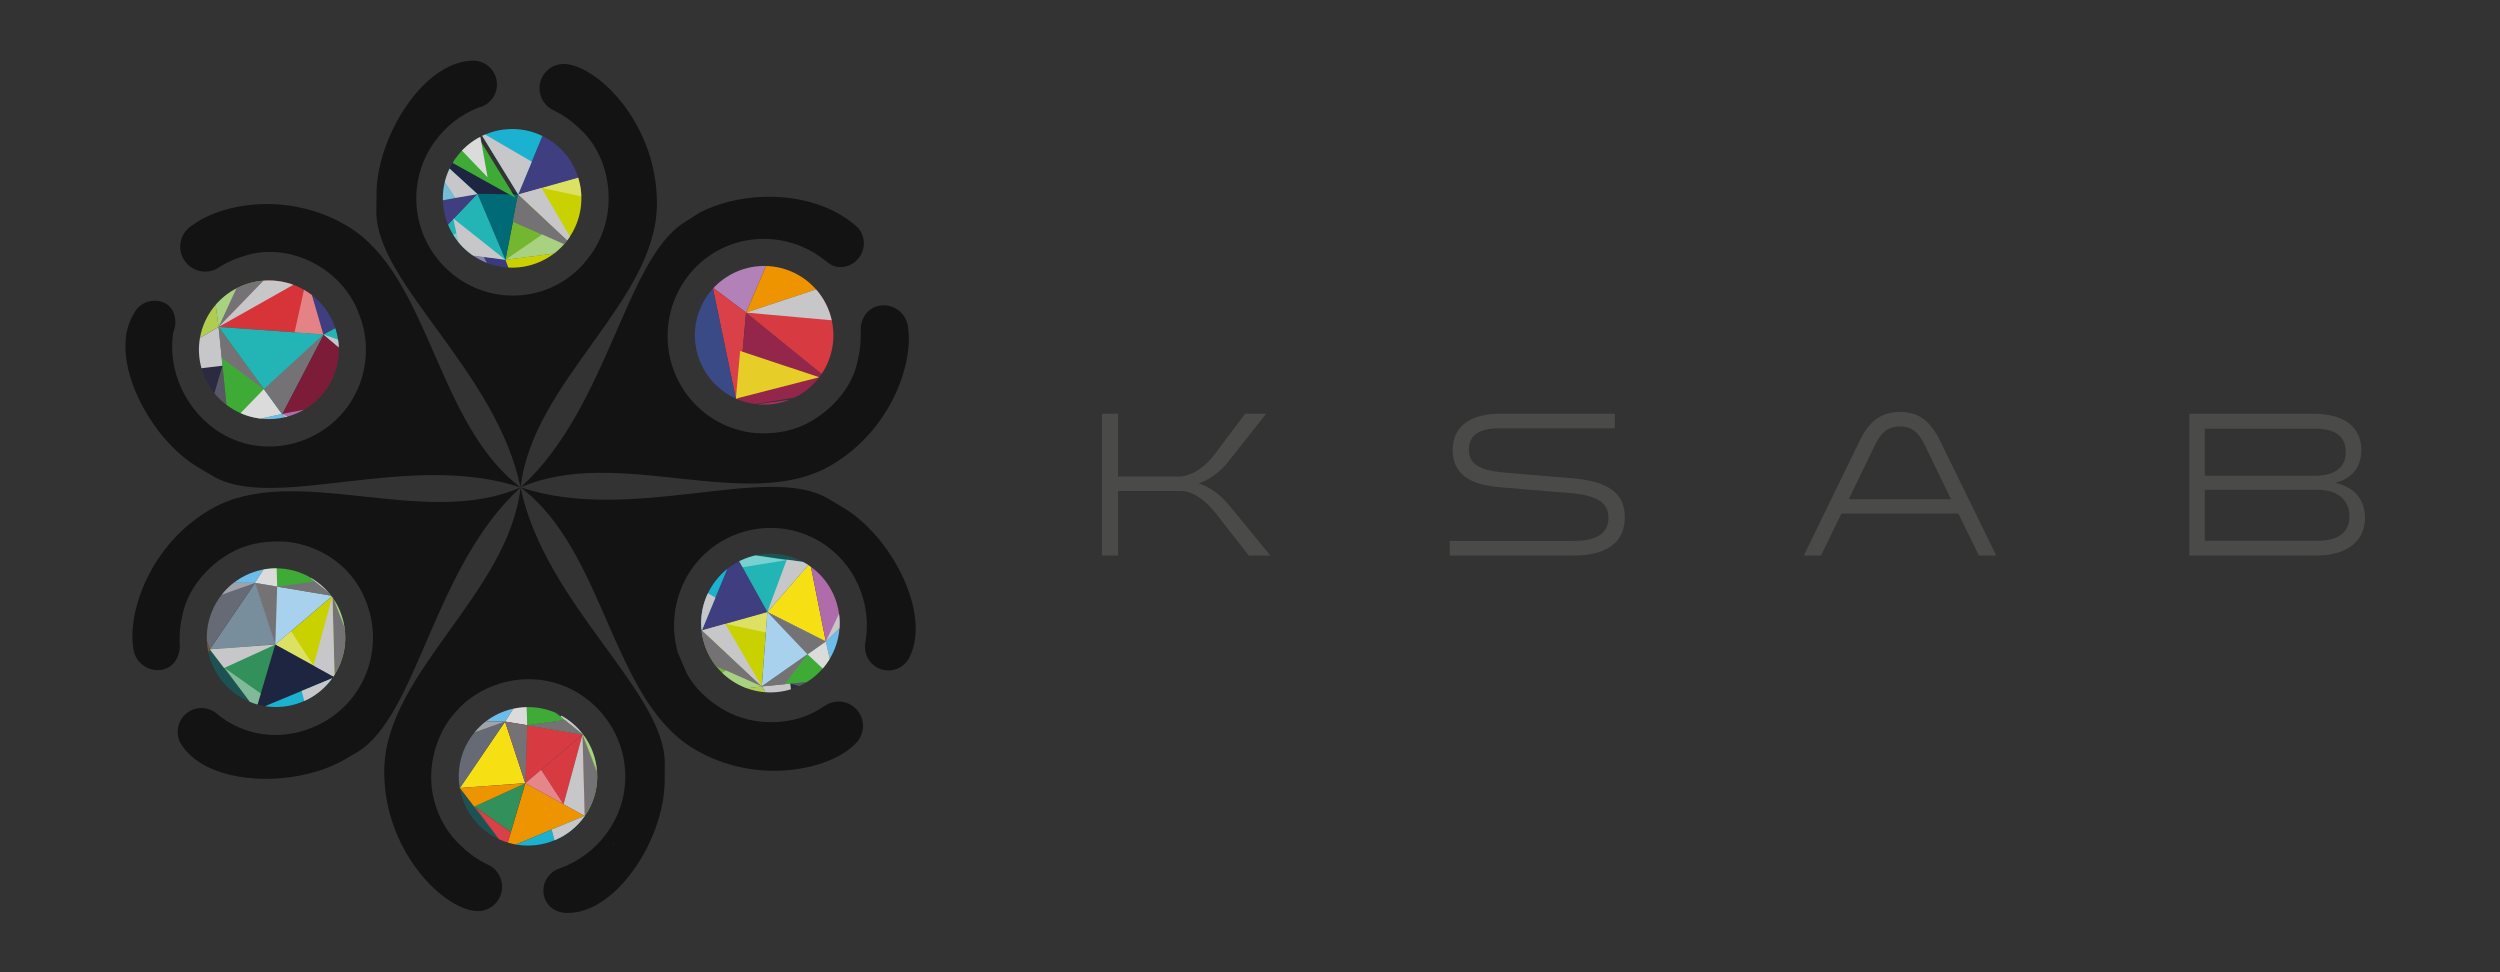 <?xml version="1.0" encoding="utf-8"?>
<!-- Generator: Adobe Illustrator 16.0.0, SVG Export Plug-In . SVG Version: 6.00 Build 0)  -->
<!DOCTYPE svg PUBLIC "-//W3C//DTD SVG 1.1//EN" "http://www.w3.org/Graphics/SVG/1.1/DTD/svg11.dtd">
<svg version="1.1" id="Capa_1" xmlns="http://www.w3.org/2000/svg" xmlns:xlink="http://www.w3.org/1999/xlink" x="0px" y="0px"
	 width="180px" height="70px" viewBox="0 0 180 70" enable-background="new 0 0 180 70" xml:space="preserve">
<rect x="0" y="0" width="180" height="70" fill="#333333" stroke="none"/>
<g>
	<g>
		<path fill-rule="evenodd" clip-rule="evenodd" fill="#131313" d="M62.303,46.285c0.506-2.814-0.725-5.771-3.293-7.306
			c-3.286-1.959-7.596-0.853-9.526,2.486c-0.993,1.724-1.191,3.739-0.679,5.523l0.649,1.516c0.583,1.052,1.471,1.898,2.57,2.554
			c1.611,0.964,3.625,1.174,5.396,0.689c0.703-0.191,1.365-0.521,1.974-0.938l0.021-0.013c0.277-0.183,0.604-0.286,0.961-0.286
			c0.971,0,1.759,0.788,1.759,1.764c0,0.516-0.221,0.979-0.575,1.304l-0.01,0.006c-1.771,1.808-7.022,3.051-11.586,0.336
			c-5.949-3.543-6.377-14.212-12.479-18.826c8.056,2.671,17.76-1.802,22.161,0.82l1.088,0.65c3.431,2.042,6.358,7.613,4.737,10.783
			c-0.027,0.054-0.003,0.01-0.003,0.01c-0.283,0.544-0.852,0.914-1.504,0.914c-0.933,0-1.686-0.756-1.686-1.687
			c0-0.101,0.007-0.197,0.022-0.293L62.303,46.285z"/>
		<path fill-rule="evenodd" clip-rule="evenodd" fill="#131313" d="M34.485,7.734c-2.589,0.996-4.493,3.521-4.513,6.498
			c-0.027,3.863,3.097,7.022,6.908,7.05c1.973,0.016,3.755-0.814,5.02-2.153c0,0,0.694-0.796,0.946-1.259
			c0.613-1.035,0.972-2.243,0.977-3.536c0.014-1.897-0.689-3.832-2.11-5.089c-0.514-0.506-1.103-0.926-1.749-1.252l-0.019-0.009
			c-0.646-0.259-1.1-0.891-1.1-1.63c0-0.968,0.786-1.754,1.753-1.754c0.147,0,0.295,0.02,0.433,0.055l0.011,0.002
			c2.42,0.503,6.296,4.557,6.256,10.056c-0.052,7.003-8.937,12.71-9.818,20.384c-1.751-8.421-10.422-14.714-10.383-19.893
			l0.012-1.28c0.024-4.008,3.269-9.328,6.755-9.55c0.053-0.004,0.104-0.005,0.158-0.005h0.064c0.937,0.005,1.696,0.766,1.696,1.706
			c0,0.796-0.54,1.472-1.279,1.658L34.485,7.734z"/>
		<path fill-rule="evenodd" clip-rule="evenodd" fill="#131313" d="M15.531,51.323c2.146,1.854,5.235,2.131,7.829,0.634
			c3.314-1.908,4.442-6.046,2.64-9.428c-0.938-1.761-2.576-2.896-4.349-3.34c-0.507-0.136-1.025-0.209-1.546-0.202
			c-1.19-0.019-2.457,0.209-3.565,0.854c-1.624,0.934-3.043,2.583-3.403,4.459c-0.149,0.604-0.219,1.227-0.205,1.852
			c0.003,0.117,0.007,0.232,0.015,0.348v0.025c-0.023,0.955-0.627,1.725-1.588,1.725c-0.916,0-1.674-0.696-1.762-1.591l-0.007-0.06
			c-0.394-2.597,1.24-7.432,5.599-9.941c5.995-3.459,15.311,1.497,22.297-1.565c-6.308,5.749-7.394,16.43-11.783,19.077
			l-1.097,0.633c-3.508,1.904-9.581,1.792-11.521-1.155c-0.048-0.072-0.096-0.149-0.139-0.229l-0.013-0.029
			c-0.095-0.214-0.139-0.449-0.139-0.702c0-0.945,0.768-1.709,1.711-1.709c0.378,0,0.731,0.125,1.014,0.333L15.531,51.323z"/>
		<path fill-rule="evenodd" clip-rule="evenodd" fill="#131313" d="M35.008,62.201c0.667,0.247,1.144,0.892,1.144,1.643
			c0,0.97-0.787,1.756-1.751,1.756c-0.108,0-0.217-0.012-0.32-0.03l-0.007-0.001c-2.403-0.356-6.448-4.469-6.409-10.088
			c0.049-7.004,8.937-12.713,9.817-20.389c1.75,8.422,10.422,14.715,10.383,19.896l-0.012,1.282
			c-0.027,4.104-3.426,9.488-7.009,9.462h-0.027c-0.935,0-1.691-0.662-1.691-1.597c0-0.765,0.503-1.41,1.193-1.622l0.028-0.008
			c2.654-0.959,4.655-3.515,4.674-6.54c0.026-3.867-3.124-7.062-6.937-7.062c-3.202,0-5.004,2.061-5.004,2.061
			c-0.369,0.373-0.782,0.868-1.037,1.33c-0.612,1.035-0.99,2.309-1,3.604c-0.011,1.896,0.791,3.791,2.205,5.049
			c0.511,0.505,1.109,0.926,1.755,1.251L35.008,62.201z"/>
		<path fill-rule="evenodd" clip-rule="evenodd" fill="#131313" d="M59.379,18.733c0.373,0.29,0.646,0.5,1.109,0.5
			c0.941,0,1.708-0.766,1.708-1.708c0-0.399-0.132-0.767-0.363-1.059l-0.023-0.032c-2.772-2.629-7.887-2.926-11.425-1.131
			l-1.124,0.715c-4.272,2.72-5.467,13.327-11.775,19.074c6.983-3.06,16.298,1.893,22.3-1.562c4.313-2.488,5.954-7.254,5.604-9.865
			l-0.006-0.042c-0.067-0.918-0.833-1.642-1.764-1.642c-0.976,0-1.652,0.795-1.652,1.771c0,0.056,0.004,0.124,0.005,0.178
			l0.002,0.038c0.02,0.647-0.066,1.357-0.219,1.983c-0.363,1.874-1.751,3.452-3.375,4.39c-1.111,0.643-2.327,0.873-3.518,0.856
			c-0.522,0.007-1.044-0.064-1.544-0.204c-1.776-0.442-3.375-1.6-4.354-3.34c-1.879-3.361-0.717-7.637,2.591-9.546
			C54.083,16.654,57.236,17,59.379,18.733"/>
		<path fill-rule="evenodd" clip-rule="evenodd" fill="#131313" d="M12.48,23.905c-0.457,2.784,0.938,5.795,3.474,7.307
			c3.281,1.954,7.552,0.729,9.441-2.499c1.007-1.719,1.185-3.709,0.673-5.491c0,0-0.331-1.006-0.596-1.462
			c-0.582-1.053-1.434-1.972-2.534-2.625c-1.609-0.965-3.612-1.305-5.397-0.69c-0.535,0.152-1.051,0.376-1.536,0.658l-0.178,0.11
			c-0.298,0.216-0.663,0.342-1.056,0.342c-0.99,0-1.795-0.805-1.795-1.797c0-0.665,0.362-1.248,0.902-1.558l0.018-0.014
			c2.117-1.56,6.907-2.416,11.103,0.085c5.948,3.541,6.376,14.208,12.485,18.823c-8.06-2.672-17.765,1.803-22.167-0.823
			l-1.087-0.646c-3.487-2.08-6.466-7.809-4.651-10.946l0.009-0.008c0.254-0.598,0.847-1.019,1.539-1.019
			c0.928,0,1.5,0.634,1.5,1.562c0,0.241-0.047,0.472-0.138,0.678C12.488,23.893,12.48,23.904,12.48,23.905"/>
	</g>
	<g>
		<defs>
			<path id="SVGID_1_" d="M15.577,43.385c-1.397,2.374-0.596,5.436,1.777,6.832c2.37,1.396,5.427,0.597,6.82-1.778
				c1.393-2.375,0.599-5.437-1.778-6.832c-0.791-0.466-1.659-0.688-2.516-0.688C18.171,40.919,16.505,41.802,15.577,43.385"/>
		</defs>
		<clipPath id="SVGID_2_">
			<use xlink:href="#SVGID_1_"  overflow="visible"/>
		</clipPath>
		<polygon clip-path="url(#SVGID_2_)" fill="#73B731" points="23.938,42.903 24.094,48.761 28.12,46.078 		"/>
		<polygon clip-path="url(#SVGID_2_)" fill="#C9D100" points="23.938,42.903 19.823,46.408 24.094,48.761 		"/>
		<polygon clip-path="url(#SVGID_2_)" fill="#1E2540" points="24.094,48.761 18.429,51.116 19.822,46.408 		"/>
		<polygon clip-path="url(#SVGID_2_)" fill="#1AB2D0" points="24.094,48.761 22.812,53.935 18.429,51.116 		"/>
		<polygon clip-path="url(#SVGID_2_)" fill="#006A76" points="28.12,46.076 26.136,50.844 24.094,48.761 		"/>
		<polygon clip-path="url(#SVGID_2_)" fill="#23B5B6" points="28.12,46.076 31.704,50.693 26.136,50.844 		"/>
		<polygon clip-path="url(#SVGID_2_)" fill="#3F3E81" points="31.704,50.693 30.606,53.843 26.137,50.844 		"/>
		<polygon clip-path="url(#SVGID_2_)" fill="#1F96C0" points="30.606,53.843 26.39,56.87 26.137,50.844 		"/>
		<polygon clip-path="url(#SVGID_2_)" fill="#3B3A7E" points="29.153,43.865 28.12,46.076 29.777,48.214 		"/>
		<polygon clip-path="url(#SVGID_2_)" fill="#282C40" points="29.153,43.865 25.15,43.818 28.12,46.076 		"/>
		<polygon clip-path="url(#SVGID_2_)" fill="#1D5254" points="18.429,51.116 15.108,46.752 13.38,50.99 		"/>
		<g clip-path="url(#SVGID_2_)">
			<g>
				<defs>
					<rect id="SVGID_3_" x="15.107" y="46.397" width="4.708" height="4.719"/>
				</defs>
				<clipPath id="SVGID_4_">
					<use xlink:href="#SVGID_3_"  overflow="visible"/>
				</clipPath>
				<polygon clip-path="url(#SVGID_4_)" fill="#32915B" points="18.429,51.116 19.816,46.397 15.108,46.752 				"/>
			</g>
		</g>
		<polygon clip-path="url(#SVGID_2_)" fill="#798E9D" points="15.107,46.752 18.362,41.97 19.815,46.397 		"/>
		<polygon clip-path="url(#SVGID_2_)" fill="#656A74" points="15.107,46.752 13.35,41.915 18.362,41.97 		"/>
		<polygon clip-path="url(#SVGID_2_)" fill="#80562C" points="13.38,50.99 14.893,46.161 15.107,46.752 		"/>
		<polygon clip-path="url(#SVGID_2_)" fill="#EE9400" points="13.38,50.99 12.342,46.151 14.893,46.161 		"/>
		<polygon clip-path="url(#SVGID_2_)" fill="#F6E013" points="13.38,50.99 7.169,49.093 12.342,46.151 		"/>
		<polygon clip-path="url(#SVGID_2_)" fill="#BE252E" points="7.169,49.093 7.127,46.09 12.342,46.151 		"/>
		<polygon clip-path="url(#SVGID_2_)" fill="#C91934" points="13.712,53.31 13.38,50.99 11.374,50.329 		"/>
		<polygon clip-path="url(#SVGID_2_)" fill="#DF3915" points="13.712,53.31 17.005,51.081 13.38,50.99 		"/>
		<polygon clip-path="url(#SVGID_2_)" fill="#2A2B40" points="25.172,38.029 19.882,39.61 23.938,42.903 		"/>
		<polygon clip-path="url(#SVGID_2_)" fill="#167067" points="25.172,38.029 21.163,35.123 19.882,39.61 		"/>
		<polygon clip-path="url(#SVGID_2_)" fill="#2876B8" points="19.882,39.61 16.373,34.89 21.162,35.123 		"/>
		<polygon clip-path="url(#SVGID_2_)" fill="#1F96C0" points="19.882,39.61 14.648,39.584 16.373,34.89 		"/>
		<polygon clip-path="url(#SVGID_2_)" fill="#3EAB37" points="23.938,42.903 18.362,41.968 19.882,39.61 		"/>
		<polygon clip-path="url(#SVGID_2_)" fill="#A8D1EE" points="23.938,42.903 19.823,46.408 18.362,41.968 		"/>
		<polygon clip-path="url(#SVGID_2_)" fill="#1E2540" points="24.094,48.761 26.39,56.87 26.136,50.844 		"/>
		<polygon clip-path="url(#SVGID_2_)" fill="#B87FB6" points="14.718,56.312 11.398,51.947 9.669,56.187 		"/>
		<polygon clip-path="url(#SVGID_2_)" fill="#BE252E" points="9.669,56.187 11.122,51.535 11.398,51.947 		"/>
		<polygon clip-path="url(#SVGID_2_)" fill="#D73439" points="9.669,56.187 8.632,51.347 11.122,51.535 		"/>
		<polygon clip-path="url(#SVGID_2_)" fill="#DA3D6C" points="9.669,56.187 7.75,55.593 8.632,51.347 		"/>
		<polygon clip-path="url(#SVGID_2_)" fill="#9F2854" points="9.955,58.536 9.669,56.187 7.75,55.593 		"/>
		<polygon clip-path="url(#SVGID_2_)" fill="#7D1C39" points="9.955,58.536 14.718,56.312 9.669,56.187 		"/>
		<polygon clip-path="url(#SVGID_2_)" fill="#6CBDEA" points="13.35,41.917 19.882,39.612 18.362,41.968 		"/>
		<polygon clip-path="url(#SVGID_2_)" fill="#5C263C" points="13.18,36.707 14.648,39.584 16.373,34.89 		"/>
		<polygon clip-path="url(#SVGID_2_)" fill="#63266A" points="13.18,36.707 16.373,34.89 11.384,32.975 		"/>
		<polygon clip-path="url(#SVGID_2_)" fill="#8A3B74" points="13.18,36.707 9.631,37.615 11.384,32.975 		"/>
		<polygon clip-path="url(#SVGID_2_)" fill="#9B234B" points="9.631,37.615 8.877,40.052 13.138,36.735 13.18,36.707 		"/>
		<polygon clip-path="url(#SVGID_2_)" fill="#284989" points="20.047,56.107 17.507,59.479 22.241,59.92 		"/>
		<polygon clip-path="url(#SVGID_2_)" fill="#1A99D1" points="20.047,56.107 18.056,55.533 17.507,59.479 		"/>
		<g clip-path="url(#SVGID_2_)">
			<g>
				<defs>
					<rect id="SVGID_5_" x="23.938" y="38.029" width="1.234" height="5.789"/>
				</defs>
				<clipPath id="SVGID_6_">
					<use xlink:href="#SVGID_5_"  overflow="visible"/>
				</clipPath>
				<polygon clip-path="url(#SVGID_6_)" fill="#B1CD4F" points="25.172,38.029 25.15,43.818 23.938,42.903 				"/>
			</g>
		</g>
		<g clip-path="url(#SVGID_2_)">
			<g>
				<defs>
					<rect id="SVGID_7_" x="23.938" y="42.903" width="1.845" height="5.857"/>
				</defs>
				<clipPath id="SVGID_8_">
					<use xlink:href="#SVGID_7_"  overflow="visible"/>
				</clipPath>
				<polygon clip-path="url(#SVGID_8_)" fill="#747274" points="23.938,42.903 25.782,47.633 24.094,48.761 				"/>
			</g>
		</g>
		<g opacity="0.4" clip-path="url(#SVGID_2_)">
			<g>
				<defs>
					<rect id="SVGID_9_" x="23.938" y="42.903" width="4.182" height="3.175"/>
				</defs>
				<clipPath id="SVGID_10_">
					<use xlink:href="#SVGID_9_"  overflow="visible"/>
				</clipPath>
				<polyline clip-path="url(#SVGID_10_)" fill="#F7F8F8" points="23.938,42.903 28.12,46.078 24.937,45.519 				"/>
			</g>
		</g>
		<g clip-path="url(#SVGID_2_)">
			<g>
				<defs>
					<rect id="SVGID_11_" x="28.12" y="46.078" width="1.976" height="4.721"/>
				</defs>
				<clipPath id="SVGID_12_">
					<use xlink:href="#SVGID_11_"  overflow="visible"/>
				</clipPath>
				<polygon clip-path="url(#SVGID_12_)" fill="#C7C6C8" points="28.12,46.076 30.096,48.625 28.645,50.801 				"/>
			</g>
		</g>
		<g opacity="0.4" clip-path="url(#SVGID_2_)">
			<g>
				<defs>
					<rect id="SVGID_13_" x="29.247" y="48.628" width="2.457" height="2.065"/>
				</defs>
				<clipPath id="SVGID_14_">
					<use xlink:href="#SVGID_13_"  overflow="visible"/>
				</clipPath>
				<polygon clip-path="url(#SVGID_14_)" fill="#F7F8F8" points="30.075,48.628 31.704,50.693 29.247,49.896 				"/>
			</g>
		</g>
		<g clip-path="url(#SVGID_2_)">
			<g>
				<defs>
					<rect id="SVGID_15_" x="21.72" y="48.761" width="2.374" height="5.174"/>
				</defs>
				<clipPath id="SVGID_16_">
					<use xlink:href="#SVGID_15_"  overflow="visible"/>
				</clipPath>
				<polygon clip-path="url(#SVGID_16_)" fill="#C7C6C8" points="24.094,48.761 22.812,53.935 21.72,49.747 				"/>
			</g>
		</g>
		<g clip-path="url(#SVGID_2_)">
			<g>
				<defs>
					<rect id="SVGID_17_" x="15.107" y="46.408" width="4.715" height="1.689"/>
				</defs>
				<clipPath id="SVGID_18_">
					<use xlink:href="#SVGID_17_"  overflow="visible"/>
				</clipPath>
				<polygon clip-path="url(#SVGID_18_)" fill="#C7C6C8" points="19.823,46.408 16.134,48.098 15.108,46.752 				"/>
			</g>
		</g>
		<g opacity="0.4" clip-path="url(#SVGID_2_)">
			<g>
				<defs>
					<rect id="SVGID_19_" x="16.18" y="48.098" width="2.596" height="3.019"/>
				</defs>
				<clipPath id="SVGID_20_">
					<use xlink:href="#SVGID_19_"  overflow="visible"/>
				</clipPath>
				<polygon clip-path="url(#SVGID_20_)" fill="#F7F8F8" points="16.18,48.098 18.775,49.935 18.429,51.116 				"/>
			</g>
		</g>
		<g clip-path="url(#SVGID_2_)">
			<g>
				<defs>
					<rect id="SVGID_21_" x="22.573" y="42.903" width="1.521" height="5.857"/>
				</defs>
				<clipPath id="SVGID_22_">
					<use xlink:href="#SVGID_21_"  overflow="visible"/>
				</clipPath>
				<polygon clip-path="url(#SVGID_22_)" fill="#C7C6C8" points="23.938,42.903 24.094,48.761 22.573,47.923 				"/>
			</g>
		</g>
		<g clip-path="url(#SVGID_2_)">
			<g>
				<defs>
					<rect id="SVGID_23_" x="24.616" y="38.029" width="0.556" height="5.789"/>
				</defs>
				<clipPath id="SVGID_24_">
					<use xlink:href="#SVGID_23_"  overflow="visible"/>
				</clipPath>
				<polygon clip-path="url(#SVGID_24_)" fill="#747274" points="25.172,38.029 25.15,43.818 24.617,40.221 				"/>
			</g>
		</g>
		<g opacity="0.4" clip-path="url(#SVGID_2_)">
			<g>
				<defs>
					<rect id="SVGID_25_" x="19.823" y="45.442" width="2.75" height="2.48"/>
				</defs>
				<clipPath id="SVGID_26_">
					<use xlink:href="#SVGID_25_"  overflow="visible"/>
				</clipPath>
				<polygon clip-path="url(#SVGID_26_)" fill="#F7F8F8" points="20.954,45.442 22.573,47.923 19.823,46.408 				"/>
			</g>
		</g>
		<g clip-path="url(#SVGID_2_)">
			<g>
				<defs>
					<rect id="SVGID_27_" x="22.343" y="38.029" width="2.83" height="4.874"/>
				</defs>
				<clipPath id="SVGID_28_">
					<use xlink:href="#SVGID_27_"  overflow="visible"/>
				</clipPath>
				<polygon clip-path="url(#SVGID_28_)" fill="#C7C6C8" points="25.172,38.029 23.938,42.903 22.343,41.609 				"/>
			</g>
		</g>
		<g opacity="0.4" clip-path="url(#SVGID_2_)">
			<g>
				<defs>
					<rect id="SVGID_29_" x="19.882" y="39.267" width="2.46" height="2.343"/>
				</defs>
				<clipPath id="SVGID_30_">
					<use xlink:href="#SVGID_29_"  overflow="visible"/>
				</clipPath>
				<polygon clip-path="url(#SVGID_30_)" fill="#9D9B9D" points="21.035,39.267 22.343,41.609 19.882,39.61 				"/>
			</g>
		</g>
		<g clip-path="url(#SVGID_2_)">
			<g>
				<defs>
					<rect id="SVGID_31_" x="16.373" y="34.89" width="4.79" height="1.447"/>
				</defs>
				<clipPath id="SVGID_32_">
					<use xlink:href="#SVGID_31_"  overflow="visible"/>
				</clipPath>
				<polygon clip-path="url(#SVGID_32_)" fill="#C7C6C8" points="21.162,35.123 20.815,36.335 16.373,34.89 				"/>
			</g>
		</g>
		<g opacity="0.75" clip-path="url(#SVGID_2_)">
			<g>
				<defs>
					<rect id="SVGID_33_" x="19.882" y="36.064" width="0.933" height="3.546"/>
				</defs>
				<clipPath id="SVGID_34_">
					<use xlink:href="#SVGID_33_"  overflow="visible"/>
				</clipPath>
				<polygon clip-path="url(#SVGID_34_)" fill="#494445" points="20.815,36.336 19.882,39.61 19.983,36.065 				"/>
			</g>
		</g>
		<g clip-path="url(#SVGID_2_)">
			<g>
				<defs>
					<rect id="SVGID_35_" x="18.362" y="39.61" width="1.595" height="2.625"/>
				</defs>
				<clipPath id="SVGID_36_">
					<use xlink:href="#SVGID_35_"  overflow="visible"/>
				</clipPath>
				<polygon clip-path="url(#SVGID_36_)" fill="#DBDBDC" points="19.882,39.61 19.957,42.235 18.362,41.968 				"/>
			</g>
		</g>
		<g clip-path="url(#SVGID_2_)">
			<g>
				<defs>
					<rect id="SVGID_37_" x="19.957" y="41.866" width="3.981" height="1.037"/>
				</defs>
				<clipPath id="SVGID_38_">
					<use xlink:href="#SVGID_37_"  overflow="visible"/>
				</clipPath>
				<polygon clip-path="url(#SVGID_38_)" fill="#747274" points="22.651,41.866 23.938,42.903 19.957,42.235 				"/>
			</g>
		</g>
		<g clip-path="url(#SVGID_2_)">
			<g>
				<defs>
					<rect id="SVGID_39_" x="18.362" y="41.968" width="1.595" height="4.44"/>
				</defs>
				<clipPath id="SVGID_40_">
					<use xlink:href="#SVGID_39_"  overflow="visible"/>
				</clipPath>
				<polygon clip-path="url(#SVGID_40_)" fill="#747274" points="19.957,42.235 19.823,46.408 18.362,41.968 				"/>
			</g>
		</g>
		<g opacity="0.4" clip-path="url(#SVGID_2_)">
			<g>
				<defs>
					<rect id="SVGID_41_" x="13.18" y="34.014" width="3.192" height="2.693"/>
				</defs>
				<clipPath id="SVGID_42_">
					<use xlink:href="#SVGID_41_"  overflow="visible"/>
				</clipPath>
				<polygon clip-path="url(#SVGID_42_)" fill="#F7F8F8" points="13.18,36.707 14.094,34.014 16.373,34.89 				"/>
			</g>
		</g>
		<g clip-path="url(#SVGID_2_)">
			<g>
				<defs>
					<rect id="SVGID_43_" x="7.127" y="46.09" width="5.216" height="1.377"/>
				</defs>
				<clipPath id="SVGID_44_">
					<use xlink:href="#SVGID_43_"  overflow="visible"/>
				</clipPath>
				<polygon clip-path="url(#SVGID_44_)" fill="#C7C6C8" points="7.127,46.09 12.343,46.151 7.169,47.467 				"/>
			</g>
		</g>
		<g clip-path="url(#SVGID_2_)">
			<g>
				<defs>
					<rect id="SVGID_45_" x="9.631" y="36.707" width="3.549" height="1.322"/>
				</defs>
				<clipPath id="SVGID_46_">
					<use xlink:href="#SVGID_45_"  overflow="visible"/>
				</clipPath>
				<polygon clip-path="url(#SVGID_46_)" fill="#C7C6C8" points="9.631,37.615 13.18,36.707 11.478,38.029 				"/>
			</g>
		</g>
		<g clip-path="url(#SVGID_2_)">
			<g>
				<defs>
					<rect id="SVGID_47_" x="11.383" y="32.975" width="2.74" height="1.675"/>
				</defs>
				<clipPath id="SVGID_48_">
					<use xlink:href="#SVGID_47_"  overflow="visible"/>
				</clipPath>
				<polygon clip-path="url(#SVGID_48_)" fill="#C7C6C8" points="11.383,32.975 14.123,34.045 13.877,34.65 				"/>
			</g>
		</g>
		<g opacity="0.4" clip-path="url(#SVGID_2_)">
			<g>
				<defs>
					<rect id="SVGID_49_" x="13.35" y="41.917" width="5.012" height="1.622"/>
				</defs>
				<clipPath id="SVGID_50_">
					<use xlink:href="#SVGID_49_"  overflow="visible"/>
				</clipPath>
				<polygon clip-path="url(#SVGID_50_)" fill="#F7F8F8" points="13.35,41.917 18.362,41.968 13.938,43.539 				"/>
			</g>
		</g>
		<g opacity="0.4" clip-path="url(#SVGID_2_)">
			<g>
				<defs>
					<rect id="SVGID_51_" x="29.077" y="46.078" width="0.7" height="2.136"/>
				</defs>
				<clipPath id="SVGID_52_">
					<use xlink:href="#SVGID_51_"  overflow="visible"/>
				</clipPath>
				<polygon clip-path="url(#SVGID_52_)" fill="#F7F8F8" points="29.777,48.214 29.47,46.076 29.077,47.308 				"/>
			</g>
		</g>
		<g clip-path="url(#SVGID_2_)">
			<g>
				<defs>
					<rect id="SVGID_53_" x="26.164" y="50.824" width="1.332" height="6.046"/>
				</defs>
				<clipPath id="SVGID_54_">
					<use xlink:href="#SVGID_53_"  overflow="visible"/>
				</clipPath>
				<polygon clip-path="url(#SVGID_54_)" fill="#C7C6C8" points="26.164,50.824 27.496,51.756 26.39,56.87 				"/>
			</g>
		</g>
		<g opacity="0.4" clip-path="url(#SVGID_2_)">
			<g>
				<defs>
					<rect id="SVGID_55_" x="27.046" y="51.757" width="3.56" height="2.086"/>
				</defs>
				<clipPath id="SVGID_56_">
					<use xlink:href="#SVGID_55_"  overflow="visible"/>
				</clipPath>
				<polygon clip-path="url(#SVGID_56_)" fill="#F7F8F8" points="27.512,51.757 30.606,53.843 27.046,53.83 				"/>
			</g>
		</g>
		<g opacity="0.4" clip-path="url(#SVGID_2_)">
			<g>
				<defs>
					<rect id="SVGID_57_" x="25.396" y="53.364" width="0.995" height="3.506"/>
				</defs>
				<clipPath id="SVGID_58_">
					<use xlink:href="#SVGID_57_"  overflow="visible"/>
				</clipPath>
				<polygon clip-path="url(#SVGID_58_)" fill="#F7F8F8" points="25.396,53.364 26.28,54.291 26.39,56.87 				"/>
			</g>
		</g>
		<g clip-path="url(#SVGID_2_)">
			<g>
				<defs>
					<rect id="SVGID_59_" x="28.626" y="49.771" width="3.07" height="1.812"/>
				</defs>
				<clipPath id="SVGID_60_">
					<use xlink:href="#SVGID_59_"  overflow="visible"/>
				</clipPath>
				<polygon clip-path="url(#SVGID_60_)" fill="#C7C6C8" points="31.696,49.771 31.068,51.584 28.626,51.584 				"/>
			</g>
		</g>
		<polygon clip-path="url(#SVGID_2_)" fill="#B06CAA" points="7.127,46.09 7.163,42.903 12.343,46.151 		"/>
		<g clip-path="url(#SVGID_2_)">
			<g>
				<defs>
					<rect id="SVGID_61_" x="8.446" y="43.665" width="1.571" height="3.188"/>
				</defs>
				<clipPath id="SVGID_62_">
					<use xlink:href="#SVGID_61_"  overflow="visible"/>
				</clipPath>
				<polygon clip-path="url(#SVGID_62_)" fill="#C7C6C8" points="8.479,43.665 10.017,44.649 8.446,46.854 				"/>
			</g>
		</g>
	</g>
	<g>
		<polygon fill="#3F3E81" points="44.14,60.83 44.167,60.849 44.167,60.829 		"/>
		<polygon fill="#23B5B6" points="44.168,60.829 44.19,60.829 44.168,60.81 		"/>
		<g>
			<g>
				<defs>
					<rect id="SVGID_63_" x="44.168" y="60.81" width="0.022" height="0.02"/>
				</defs>
				<clipPath id="SVGID_64_">
					<use xlink:href="#SVGID_63_"  overflow="visible"/>
				</clipPath>
				<polygon clip-path="url(#SVGID_64_)" fill="#C7C6C8" points="44.168,60.829 44.19,60.829 44.168,60.81 				"/>
			</g>
		</g>
		<path fill="#73B731" d="M42.964,55.504l0.026,0.071c0-0.021-0.006-0.042-0.006-0.062L42.964,55.504z"/>
		<polygon fill="#D73B41" points="38.96,55.427 40.574,57.905 40.578,57.905 41.941,52.886 37.827,56.39 		"/>
		<polygon fill="#EE9400" points="40.578,57.906 40.578,57.905 40.574,57.905 		"/>
		<path fill="#EE9400" d="M37.827,56.39l-1.267,4.271c0.192,0.06,0.387,0.107,0.582,0.145l2.581-1.076l2.377-0.986l-1.522-0.837
			L37.827,56.39z"/>
		<path fill="#1AB2D0" d="M39.925,60.499l-0.202-0.77l-2.581,1.076C38.088,60.974,39.053,60.858,39.925,60.499"/>
		<path fill="#006A76" d="M42.1,58.743l0.005,0.006c0.003-0.006,0.003-0.008,0.008-0.013L42.1,58.743z"/>
		<path fill="#1D5254" d="M33.105,56.749c0.244,1.397,1.075,2.678,2.39,3.452c0.136,0.077,0.274,0.148,0.416,0.216l-2.799-3.682
			L33.105,56.749z"/>
		<g>
			<g>
				<defs>
					<rect id="SVGID_65_" x="33.111" y="56.386" width="4.705" height="0.35"/>
				</defs>
				<clipPath id="SVGID_66_">
					<use xlink:href="#SVGID_65_"  overflow="visible"/>
				</clipPath>
				<polygon clip-path="url(#SVGID_66_)" fill="#32915B" points="37.816,56.386 33.111,56.735 37.814,56.394 				"/>
			</g>
		</g>
		<g>
			<g>
				<defs>
					<rect id="SVGID_67_" x="33.111" y="56.398" width="4.702" height="4.263"/>
				</defs>
				<clipPath id="SVGID_68_">
					<use xlink:href="#SVGID_67_"  overflow="visible"/>
				</clipPath>
				<path clip-path="url(#SVGID_68_)" fill="#32915B" d="M34.139,58.08l-1.027-1.345l2.799,3.682
					c0.007,0.003,0.012,0.006,0.017,0.008l-1.746-2.345l2.597,1.836l-0.221,0.745l1.255-4.263L34.139,58.08z"/>
			</g>
		</g>
		<polygon fill="#F6E013" points="36.365,51.955 33.111,56.735 37.818,56.386 		"/>
		<path fill="#656A74" d="M36.365,51.955l-2.199,0.778c-0.161,0.2-0.315,0.412-0.449,0.639c-0.612,1.036-0.803,2.206-0.625,3.312
			l0.02,0.051L36.365,51.955z"/>
		<path fill="#80562C" d="M33.111,56.735l-0.02-0.048c0.005,0.02,0.012,0.039,0.014,0.062L33.111,56.735z"/>
		<path fill="#2A2B40" d="M40.404,51.521c-0.047-0.025-0.091-0.052-0.137-0.073l0.08,0.142L40.404,51.521z"/>
		<polygon fill="#2A2B40" points="40.346,51.592 40.021,51.327 40.02,51.327 41.941,52.886 		"/>
		<path fill="#3EAB37" d="M40.654,51.848l1.287,1.038l-1.921-1.559c-0.677-0.298-1.391-0.431-2.096-0.416l0.037,1.308L40.654,51.848
			z"/>
		<polygon fill="#3EAB37" points="37.961,52.223 41.941,52.886 37.961,52.219 		"/>
		<polygon fill="#D73B41" points="37.827,56.39 41.941,52.886 37.961,52.223 		"/>
		<polygon fill="#1E2540" points="42.1,58.743 42.102,58.751 42.105,58.749 		"/>
		<path fill="#6CBDEA" d="M34.984,51.94l1.382,0.015l0.599-0.931C36.252,51.178,35.572,51.486,34.984,51.94"/>
		<g>
			<g>
				<defs>
					<rect id="SVGID_69_" x="41.941" y="52.839" width="0.112" height="0.132"/>
				</defs>
				<clipPath id="SVGID_70_">
					<use xlink:href="#SVGID_69_"  overflow="visible"/>
				</clipPath>
				<path clip-path="url(#SVGID_70_)" fill="#B1CD4F" d="M42.053,52.971c-0.032-0.044-0.065-0.089-0.101-0.132l-0.011,0.047
					L42.053,52.971z"/>
			</g>
		</g>
		<path fill="#73B731" d="M42.317,58.424c0.524-0.898,0.738-1.885,0.674-2.849l-0.026-0.071l-0.025-0.003l-0.998-2.615l0.159,5.857
			l0.013-0.007C42.183,58.632,42.254,58.531,42.317,58.424"/>
		<g>
			<g>
				<defs>
					<rect id="SVGID_71_" x="41.941" y="52.886" width="1.061" height="5.857"/>
				</defs>
				<clipPath id="SVGID_72_">
					<use xlink:href="#SVGID_71_"  overflow="visible"/>
				</clipPath>
				<path clip-path="url(#SVGID_72_)" fill="#747274" d="M42.317,58.424c0.524-0.898,0.738-1.885,0.674-2.849l-0.026-0.071
					l-0.025-0.003l-0.998-2.615l0.159,5.857l0.013-0.007C42.183,58.632,42.254,58.531,42.317,58.424"/>
			</g>
		</g>
		<path fill="#006A76" d="M42.113,58.736L42.1,58.743L42.113,58.736z"/>
		<g>
			<g>
				<defs>
					<rect id="SVGID_73_" x="42.1" y="58.736" width="0.013" height="0.007"/>
				</defs>
				<clipPath id="SVGID_74_">
					<use xlink:href="#SVGID_73_"  overflow="visible"/>
				</clipPath>
				<path clip-path="url(#SVGID_74_)" fill="#747274" d="M42.113,58.736L42.1,58.743L42.113,58.736z"/>
			</g>
		</g>
		<path fill="#73B731" d="M42.964,55.504l0.021,0.009c-0.072-0.914-0.394-1.794-0.932-2.542l-0.112-0.085L42.964,55.504z"/>
		<g opacity="0.4">
			<g>
				<defs>
					<rect id="SVGID_75_" x="41.941" y="52.886" width="1.044" height="2.627"/>
				</defs>
				<clipPath id="SVGID_76_">
					<use xlink:href="#SVGID_75_"  overflow="visible"/>
				</clipPath>
				<path clip-path="url(#SVGID_76_)" fill="#F7F8F8" d="M42.964,55.504l0.021,0.009c-0.072-0.914-0.394-1.794-0.932-2.542
					l-0.112-0.085L42.964,55.504z"/>
			</g>
		</g>
		<polygon fill="#73B731" points="42.939,55.501 42.964,55.504 41.941,52.886 		"/>
		<g>
			<g>
				<defs>
					<rect id="SVGID_77_" x="41.941" y="52.886" width="1.023" height="2.618"/>
				</defs>
				<clipPath id="SVGID_78_">
					<use xlink:href="#SVGID_77_"  overflow="visible"/>
				</clipPath>
				<polygon clip-path="url(#SVGID_78_)" fill="#747274" points="42.939,55.501 42.964,55.504 41.941,52.886 				"/>
			</g>
		</g>
		<g opacity="0.4">
			<g>
				<defs>
					<rect id="SVGID_79_" x="41.941" y="52.886" width="1.023" height="2.618"/>
				</defs>
				<clipPath id="SVGID_80_">
					<use xlink:href="#SVGID_79_"  overflow="visible"/>
				</clipPath>
				<polygon clip-path="url(#SVGID_80_)" fill="#F7F8F8" points="42.939,55.501 42.964,55.504 41.941,52.886 				"/>
			</g>
		</g>
		<path fill="#EE9400" d="M39.723,59.729l2.377-0.986L39.723,59.729z"/>
		<g>
			<g>
				<defs>
					<rect id="SVGID_81_" x="39.723" y="58.743" width="2.377" height="0.986"/>
				</defs>
				<clipPath id="SVGID_82_">
					<use xlink:href="#SVGID_81_"  overflow="visible"/>
				</clipPath>
				<path clip-path="url(#SVGID_82_)" fill="#C7C6C8" d="M39.723,59.729l2.377-0.986L39.723,59.729z"/>
			</g>
		</g>
		<path fill="#1AB2D0" d="M39.723,59.729l0.202,0.77c0.85-0.348,1.61-0.939,2.171-1.737l0.004-0.019L39.723,59.729z"/>
		<g>
			<g>
				<defs>
					<rect id="SVGID_83_" x="39.723" y="58.743" width="2.377" height="1.756"/>
				</defs>
				<clipPath id="SVGID_84_">
					<use xlink:href="#SVGID_83_"  overflow="visible"/>
				</clipPath>
				<path clip-path="url(#SVGID_84_)" fill="#C7C6C8" d="M39.723,59.729l0.202,0.77c0.85-0.348,1.61-0.939,2.171-1.737l0.004-0.019
					L39.723,59.729z"/>
			</g>
		</g>
		<polygon fill="#EE9400" points="37.813,56.398 37.827,56.39 37.815,56.394 		"/>
		<polygon fill="#EE9400" points="37.813,56.398 37.815,56.394 33.111,56.735 34.14,58.08 		"/>
		<path fill="#D94048" d="M34.181,58.08l1.747,2.345c0.207,0.097,0.417,0.174,0.63,0.236l0.221-0.745L34.181,58.08z"/>
		<polygon fill="#D73B41" points="40.578,57.905 42.1,58.743 41.941,52.886 		"/>
		<g>
			<g>
				<defs>
					<rect id="SVGID_85_" x="40.578" y="52.886" width="1.522" height="5.857"/>
				</defs>
				<clipPath id="SVGID_86_">
					<use xlink:href="#SVGID_85_"  overflow="visible"/>
				</clipPath>
				<polygon clip-path="url(#SVGID_86_)" fill="#C7C6C8" points="40.578,57.905 42.1,58.743 41.941,52.886 				"/>
			</g>
		</g>
		<polygon fill="#EE9400" points="40.578,57.906 42.1,58.743 40.578,57.905 		"/>
		<g>
			<g>
				<defs>
					<rect id="SVGID_87_" x="40.578" y="57.905" width="1.522" height="0.838"/>
				</defs>
				<clipPath id="SVGID_88_">
					<use xlink:href="#SVGID_87_"  overflow="visible"/>
				</clipPath>
				<polygon clip-path="url(#SVGID_88_)" fill="#C7C6C8" points="40.578,57.906 42.1,58.743 40.578,57.905 				"/>
			</g>
		</g>
		<polygon fill="#D73B41" points="38.96,55.427 37.827,56.39 40.574,57.905 		"/>
		<g opacity="0.4">
			<g>
				<defs>
					<rect id="SVGID_89_" x="37.827" y="55.427" width="2.747" height="2.479"/>
				</defs>
				<clipPath id="SVGID_90_">
					<use xlink:href="#SVGID_89_"  overflow="visible"/>
				</clipPath>
				<polygon clip-path="url(#SVGID_90_)" fill="#F7F8F8" points="38.96,55.427 37.827,56.39 40.574,57.905 				"/>
			</g>
		</g>
		<polygon fill="#EE9400" points="37.827,56.39 40.578,57.906 40.574,57.905 		"/>
		<g opacity="0.4">
			<g>
				<defs>
					<rect id="SVGID_91_" x="37.827" y="56.39" width="2.75" height="1.517"/>
				</defs>
				<clipPath id="SVGID_92_">
					<use xlink:href="#SVGID_91_"  overflow="visible"/>
				</clipPath>
				<polygon clip-path="url(#SVGID_92_)" fill="#F7F8F8" points="37.827,56.39 40.578,57.906 40.574,57.905 				"/>
			</g>
		</g>
		<path fill="#2A2B40" d="M41.941,52.886l0.011-0.047c-0.378-0.493-0.849-0.918-1.412-1.249c-0.043-0.025-0.092-0.045-0.136-0.068
			l-0.058,0.07L41.941,52.886z"/>
		<g>
			<g>
				<defs>
					<rect id="SVGID_93_" x="40.346" y="51.521" width="1.605" height="1.364"/>
				</defs>
				<clipPath id="SVGID_94_">
					<use xlink:href="#SVGID_93_"  overflow="visible"/>
				</clipPath>
				<path clip-path="url(#SVGID_94_)" fill="#C7C6C8" d="M41.941,52.886l0.011-0.047c-0.378-0.493-0.849-0.918-1.412-1.249
					c-0.043-0.025-0.092-0.045-0.136-0.068l-0.058,0.07L41.941,52.886z"/>
			</g>
		</g>
		<path fill="#2A2B40" d="M40.267,51.448c-0.082-0.043-0.163-0.085-0.246-0.121l0.325,0.263L40.267,51.448z"/>
		<g opacity="0.4">
			<g>
				<defs>
					<rect id="SVGID_95_" x="40.021" y="51.327" width="0.325" height="0.265"/>
				</defs>
				<clipPath id="SVGID_96_">
					<use xlink:href="#SVGID_95_"  overflow="visible"/>
				</clipPath>
				<path clip-path="url(#SVGID_96_)" fill="#9D9B9D" d="M40.267,51.448c-0.082-0.043-0.163-0.085-0.246-0.121l0.325,0.263
					L40.267,51.448z"/>
			</g>
		</g>
		<g>
			<g>
				<defs>
					<rect id="SVGID_97_" x="36.365" y="50.912" width="1.596" height="1.307"/>
				</defs>
				<clipPath id="SVGID_98_">
					<use xlink:href="#SVGID_97_"  overflow="visible"/>
				</clipPath>
				<path clip-path="url(#SVGID_98_)" fill="#DBDBDC" d="M37.924,50.911c-0.325,0.005-0.643,0.043-0.959,0.113l-0.6,0.931
					l1.596,0.263L37.924,50.911z"/>
			</g>
		</g>
		<polygon fill="#3EAB37" points="37.961,52.219 41.941,52.886 40.654,51.848 		"/>
		<g>
			<g>
				<defs>
					<rect id="SVGID_99_" x="37.961" y="51.848" width="3.98" height="1.038"/>
				</defs>
				<clipPath id="SVGID_100_">
					<use xlink:href="#SVGID_99_"  overflow="visible"/>
				</clipPath>
				<polygon clip-path="url(#SVGID_100_)" fill="#747274" points="37.961,52.219 41.941,52.886 40.654,51.848 				"/>
			</g>
		</g>
		<polygon fill="#3EAB37" points="37.961,52.219 36.365,51.955 37.961,52.223 		"/>
		<g>
			<g>
				<defs>
					<rect id="SVGID_101_" x="36.365" y="51.955" width="1.596" height="0.268"/>
				</defs>
				<clipPath id="SVGID_102_">
					<use xlink:href="#SVGID_101_"  overflow="visible"/>
				</clipPath>
				<polygon clip-path="url(#SVGID_102_)" fill="#747274" points="37.961,52.219 36.365,51.955 37.961,52.223 				"/>
			</g>
		</g>
		<polygon fill="#D73B41" points="37.961,52.223 36.365,51.955 37.827,56.39 		"/>
		<g>
			<g>
				<defs>
					<rect id="SVGID_103_" x="36.365" y="51.955" width="1.596" height="4.435"/>
				</defs>
				<clipPath id="SVGID_104_">
					<use xlink:href="#SVGID_103_"  overflow="visible"/>
				</clipPath>
				<polygon clip-path="url(#SVGID_104_)" fill="#747274" points="37.961,52.223 36.365,51.955 37.827,56.39 				"/>
			</g>
		</g>
		<path fill="#656A74" d="M34.166,52.733l2.2-0.778l-1.382-0.015C34.686,52.167,34.412,52.436,34.166,52.733"/>
		<g opacity="0.4">
			<g>
				<defs>
					<rect id="SVGID_105_" x="34.166" y="51.94" width="2.199" height="0.793"/>
				</defs>
				<clipPath id="SVGID_106_">
					<use xlink:href="#SVGID_105_"  overflow="visible"/>
				</clipPath>
				<path clip-path="url(#SVGID_106_)" fill="#F7F8F8" d="M34.166,52.733l2.2-0.778l-1.382-0.015
					C34.686,52.167,34.412,52.436,34.166,52.733"/>
			</g>
		</g>
	</g>
	<g>
		<defs>
			<path id="SVGID_107_" d="M50.717,21.614c-1.394,2.376-0.595,5.431,1.776,6.829c2.374,1.396,5.428,0.6,6.826-1.775
				c1.392-2.376,0.596-5.434-1.779-6.834c-0.792-0.464-1.659-0.686-2.515-0.686C53.314,19.147,51.646,20.03,50.717,21.614"/>
		</defs>
		<clipPath id="SVGID_108_">
			<use xlink:href="#SVGID_107_"  overflow="visible"/>
		</clipPath>
		<polygon clip-path="url(#SVGID_108_)" fill="#65C3D2" points="45.417,15.794 47.109,8.309 48.443,12.328 		"/>
		<polygon clip-path="url(#SVGID_108_)" fill="#0380BD" points="45.417,15.794 38.984,9.921 47.109,8.309 		"/>
		<polygon clip-path="url(#SVGID_108_)" fill="#294A8B" points="38.984,9.921 39.784,5.032 47.109,8.309 		"/>
		<polygon clip-path="url(#SVGID_108_)" fill="#1F294F" points="39.784,5.032 45.189,-0.468 47.109,8.309 		"/>
		<polygon clip-path="url(#SVGID_108_)" fill="#1AB2D0" points="48.443,12.328 49.451,9.774 47.109,8.309 		"/>
		<polygon clip-path="url(#SVGID_108_)" fill="#1AB2D0" points="45.417,15.794 37.494,16.94 38.984,9.921 		"/>
		<g clip-path="url(#SVGID_108_)">
			<g>
				<defs>
					<rect id="SVGID_109_" x="37.494" y="13.242" width="7.923" height="3.699"/>
				</defs>
				<clipPath id="SVGID_110_">
					<use xlink:href="#SVGID_109_"  overflow="visible"/>
				</clipPath>
				<polygon clip-path="url(#SVGID_110_)" fill="#C7C6C8" points="45.417,15.794 37.494,16.94 42.61,13.243 				"/>
			</g>
		</g>
		<g clip-path="url(#SVGID_108_)">
			<g>
				<defs>
					<rect id="SVGID_111_" x="43.038" y="9.502" width="2.378" height="6.292"/>
				</defs>
				<clipPath id="SVGID_112_">
					<use xlink:href="#SVGID_111_"  overflow="visible"/>
				</clipPath>
				<polygon clip-path="url(#SVGID_112_)" fill="#C7C6C8" points="45.114,9.502 45.417,15.794 43.038,10.724 				"/>
			</g>
		</g>
		<g clip-path="url(#SVGID_108_)">
			<g>
				<defs>
					<rect id="SVGID_113_" x="43.226" y="-0.468" width="3.883" height="8.777"/>
				</defs>
				<clipPath id="SVGID_114_">
					<use xlink:href="#SVGID_113_"  overflow="visible"/>
				</clipPath>
				<polygon clip-path="url(#SVGID_114_)" fill="#C7C6C8" points="45.189,-0.468 47.109,8.309 43.226,1.469 				"/>
			</g>
		</g>
		<g opacity="0.4" clip-path="url(#SVGID_108_)">
			<g>
				<defs>
					<rect id="SVGID_115_" x="39.784" y="1.518" width="3.392" height="4.669"/>
				</defs>
				<clipPath id="SVGID_116_">
					<use xlink:href="#SVGID_115_"  overflow="visible"/>
				</clipPath>
				<polygon clip-path="url(#SVGID_116_)" fill="#F7F8F8" points="43.176,1.518 42.364,6.186 39.784,5.032 				"/>
			</g>
		</g>
		<g opacity="0.4" clip-path="url(#SVGID_108_)">
			<g>
				<defs>
					<rect id="SVGID_117_" x="38.984" y="8.343" width="8.107" height="2.382"/>
				</defs>
				<clipPath id="SVGID_118_">
					<use xlink:href="#SVGID_117_"  overflow="visible"/>
				</clipPath>
				<polygon clip-path="url(#SVGID_118_)" fill="#F7F8F8" points="47.091,8.343 43.038,10.724 38.984,9.921 				"/>
			</g>
		</g>
		<polygon clip-path="url(#SVGID_108_)" fill="#B181B8" points="56.932,15.01 51.319,20.71 53.717,22.505 		"/>
		<polygon clip-path="url(#SVGID_108_)" fill="#787FBD" points="51.319,20.71 48.443,12.33 56.932,15.01 		"/>
		<polygon clip-path="url(#SVGID_108_)" fill="#D94048" points="53.717,22.505 53.108,29.307 51.319,20.71 		"/>
		<polygon clip-path="url(#SVGID_108_)" fill="#3A4A86" points="53.108,29.307 44.155,26.974 51.319,20.71 		"/>
		<polygon clip-path="url(#SVGID_108_)" fill="#0083AD" points="44.155,26.975 47.256,29.554 53.108,29.309 		"/>
		<polygon clip-path="url(#SVGID_108_)" fill="#1B1D3D" points="44.155,26.975 51.319,20.71 44.864,22.666 		"/>
		<polygon clip-path="url(#SVGID_108_)" fill="#B87FB6" points="45,32.877 40.062,26.386 37.489,32.692 		"/>
		<polygon clip-path="url(#SVGID_108_)" fill="#BE252E" points="37.491,32.692 39.65,25.774 40.062,26.386 		"/>
		<polygon clip-path="url(#SVGID_108_)" fill="#D73439" points="37.491,32.692 35.945,25.49 39.65,25.774 		"/>
		<polygon clip-path="url(#SVGID_108_)" fill="#DA3D6C" points="37.491,32.692 34.629,31.806 35.945,25.49 		"/>
		<polygon clip-path="url(#SVGID_108_)" fill="#9F2854" points="37.917,36.184 37.489,32.692 34.629,31.806 		"/>
		<polygon clip-path="url(#SVGID_108_)" fill="#7D1C39" points="37.917,36.184 45,32.877 37.489,32.692 		"/>
		<polygon clip-path="url(#SVGID_108_)" fill="#0A90CD" points="55.104,38.198 60.118,31.671 53.154,30.934 		"/>
		<polygon clip-path="url(#SVGID_108_)" fill="#274889" points="55.104,38.762 62.503,38.762 60.118,32.236 		"/>
		<polygon clip-path="url(#SVGID_108_)" fill="#63266A" points="60.118,31.671 68.508,34.391 62.503,38.198 		"/>
		<polygon clip-path="url(#SVGID_108_)" fill="#8A3B74" points="60.118,31.671 66.444,27.259 68.508,34.391 		"/>
		<polygon clip-path="url(#SVGID_108_)" fill="#E1A800" points="53.154,30.934 60.632,31.314 60.118,31.671 		"/>
		<polygon clip-path="url(#SVGID_108_)" fill="#E7CD28" points="53.154,30.934 59.891,27.519 60.632,31.314 		"/>
		<polygon clip-path="url(#SVGID_108_)" fill="#93264A" points="53.108,29.307 53.717,22.505 60.566,28.069 		"/>
		<polygon clip-path="url(#SVGID_108_)" fill="#D73B41" points="53.717,22.505 61.662,19.879 59.891,27.519 		"/>
		<polygon clip-path="url(#SVGID_108_)" fill="#0083AD" points="50.04,32.308 53.154,30.934 53.108,29.307 		"/>
		<polygon clip-path="url(#SVGID_108_)" fill="#0B4262" points="50.04,32.308 54.549,36.068 53.154,30.934 		"/>
		<polygon clip-path="url(#SVGID_108_)" fill="#E05F24" points="62.194,30.222 59.891,27.519 60.632,31.314 		"/>
		<polygon clip-path="url(#SVGID_108_)" fill="#AB2369" points="66.444,27.259 69.585,34.539 68.508,34.389 		"/>
		<polygon clip-path="url(#SVGID_108_)" fill="#494692" points="51.319,20.71 45.417,15.794 48.443,12.33 		"/>
		<polygon clip-path="url(#SVGID_108_)" fill="#EE9400" points="61.662,19.879 56.932,15.01 53.717,22.505 		"/>
		<polygon clip-path="url(#SVGID_108_)" fill="#F6E013" points="56.932,15.01 65.637,13.564 60.281,8.912 		"/>
		<polygon clip-path="url(#SVGID_108_)" fill="#9B234B" points="56.932,15.01 61.662,19.879 65.637,13.564 		"/>
		<polygon clip-path="url(#SVGID_108_)" fill="#B06CAA" points="67.134,18.774 61.662,19.879 65.637,13.564 		"/>
		<polygon clip-path="url(#SVGID_108_)" fill="#0080AA" points="67.134,18.774 65.637,13.564 72.904,16.654 		"/>
		<polygon clip-path="url(#SVGID_108_)" fill="#00A29A" points="67.134,18.774 69.966,23.374 72.904,16.654 		"/>
		<polygon clip-path="url(#SVGID_108_)" fill="#3BB9C0" points="67.134,18.774 68.215,26.748 69.966,23.374 		"/>
		<polygon clip-path="url(#SVGID_108_)" fill="#73B731" points="37.701,10.688 31.55,12.174 36.556,17.112 		"/>
		<polygon clip-path="url(#SVGID_108_)" fill="#73B731" points="37.701,10.688 35.973,8.161 31.55,12.174 		"/>
		<polygon clip-path="url(#SVGID_108_)" fill="#AF2E60" points="59.891,28.36 53.154,30.934 53.108,29.307 		"/>
		<g clip-path="url(#SVGID_108_)">
			<g>
				<defs>
					<rect id="SVGID_119_" x="31.55" y="10.688" width="6.151" height="4.487"/>
				</defs>
				<clipPath id="SVGID_120_">
					<use xlink:href="#SVGID_119_"  overflow="visible"/>
				</clipPath>
				<polygon clip-path="url(#SVGID_120_)" fill="#9D9B9D" points="31.55,12.174 37.701,10.688 36.9,15.175 				"/>
			</g>
		</g>
		<g clip-path="url(#SVGID_108_)">
			<g>
				<defs>
					<rect id="SVGID_121_" x="53.154" y="30.934" width="1.927" height="7.265"/>
				</defs>
				<clipPath id="SVGID_122_">
					<use xlink:href="#SVGID_121_"  overflow="visible"/>
				</clipPath>
				<polygon clip-path="url(#SVGID_122_)" fill="#C7C6C8" points="55.081,38.198 53.154,30.934 54.75,31.671 				"/>
			</g>
		</g>
		<g clip-path="url(#SVGID_108_)">
			<g>
				<defs>
					<rect id="SVGID_123_" x="63.625" y="27.261" width="4.829" height="7.007"/>
				</defs>
				<clipPath id="SVGID_124_">
					<use xlink:href="#SVGID_123_"  overflow="visible"/>
				</clipPath>
				<polygon clip-path="url(#SVGID_124_)" fill="#C7C6C8" points="68.453,34.268 63.625,29.225 66.444,27.259 				"/>
			</g>
		</g>
		<g clip-path="url(#SVGID_108_)">
			<g>
				<defs>
					<rect id="SVGID_125_" x="67.134" y="17.783" width="2.832" height="5.591"/>
				</defs>
				<clipPath id="SVGID_126_">
					<use xlink:href="#SVGID_125_"  overflow="visible"/>
				</clipPath>
				<polygon clip-path="url(#SVGID_126_)" fill="#C7C6C8" points="69.766,17.783 69.966,23.374 67.134,18.774 				"/>
			</g>
		</g>
		<g opacity="0.4" clip-path="url(#SVGID_108_)">
			<g>
				<defs>
					<rect id="SVGID_127_" x="58.546" y="8.912" width="7.09" height="4.652"/>
				</defs>
				<clipPath id="SVGID_128_">
					<use xlink:href="#SVGID_127_"  overflow="visible"/>
				</clipPath>
				<polygon clip-path="url(#SVGID_128_)" fill="#F7F8F8" points="60.281,8.912 65.637,13.565 58.546,12.067 				"/>
			</g>
		</g>
		<g opacity="0.4" clip-path="url(#SVGID_108_)">
			<g>
				<defs>
					<rect id="SVGID_129_" x="55.558" y="15.01" width="5.981" height="4.823"/>
				</defs>
				<clipPath id="SVGID_130_">
					<use xlink:href="#SVGID_129_"  overflow="visible"/>
				</clipPath>
				<polygon clip-path="url(#SVGID_130_)" fill="#F7F8F8" points="56.932,15.01 61.539,19.833 55.558,18.216 				"/>
			</g>
		</g>
		<g clip-path="url(#SVGID_108_)">
			<g>
				<defs>
					<rect id="SVGID_131_" x="53.717" y="19.879" width="7.945" height="3.275"/>
				</defs>
				<clipPath id="SVGID_132_">
					<use xlink:href="#SVGID_131_"  overflow="visible"/>
				</clipPath>
				<polygon clip-path="url(#SVGID_132_)" fill="#C7C6C8" points="61.662,19.879 60.903,23.154 53.717,22.505 				"/>
			</g>
		</g>
		<g opacity="0.4" clip-path="url(#SVGID_108_)">
			<g>
				<defs>
					<rect id="SVGID_133_" x="60.118" y="31.671" width="4.28" height="6.527"/>
				</defs>
				<clipPath id="SVGID_134_">
					<use xlink:href="#SVGID_133_"  overflow="visible"/>
				</clipPath>
				<polygon clip-path="url(#SVGID_134_)" fill="#F7F8F8" points="64.398,33.061 62.503,38.199 60.118,31.671 				"/>
			</g>
		</g>
		<g opacity="0.4" clip-path="url(#SVGID_108_)">
			<g>
				<defs>
					<rect id="SVGID_135_" x="53.154" y="30.934" width="6.963" height="2.567"/>
				</defs>
				<clipPath id="SVGID_136_">
					<use xlink:href="#SVGID_135_"  overflow="visible"/>
				</clipPath>
				<polygon clip-path="url(#SVGID_136_)" fill="#F7F8F8" points="60.118,31.671 58.696,33.501 53.154,30.934 				"/>
			</g>
		</g>
		<g opacity="0.4" clip-path="url(#SVGID_108_)">
			<g>
				<defs>
					<rect id="SVGID_137_" x="66.75" y="16.654" width="6.164" height="2.12"/>
				</defs>
				<clipPath id="SVGID_138_">
					<use xlink:href="#SVGID_137_"  overflow="visible"/>
				</clipPath>
				<polygon clip-path="url(#SVGID_138_)" fill="#F7F8F8" points="72.913,16.654 67.134,18.774 66.75,17.422 				"/>
			</g>
		</g>
		<g clip-path="url(#SVGID_108_)">
			<g>
				<defs>
					<rect id="SVGID_139_" x="51.319" y="13.708" width="5.613" height="7.002"/>
				</defs>
				<clipPath id="SVGID_140_">
					<use xlink:href="#SVGID_139_"  overflow="visible"/>
				</clipPath>
				<polygon clip-path="url(#SVGID_140_)" fill="#C7C6C8" points="56.932,15.01 51.319,20.71 52.819,13.71 				"/>
			</g>
		</g>
		<g opacity="0.38" clip-path="url(#SVGID_108_)">
			<g>
				<defs>
					<rect id="SVGID_141_" x="31.55" y="9.282" width="6.159" height="2.892"/>
				</defs>
				<clipPath id="SVGID_142_">
					<use xlink:href="#SVGID_141_"  overflow="visible"/>
				</clipPath>
				<polygon clip-path="url(#SVGID_142_)" fill="#F7F8F8" points="37.709,10.737 31.551,12.174 36.741,9.282 				"/>
			</g>
		</g>
		<g opacity="0.4" clip-path="url(#SVGID_108_)">
			<g>
				<defs>
					<rect id="SVGID_143_" x="45.417" y="15.794" width="4.788" height="2.229"/>
				</defs>
				<clipPath id="SVGID_144_">
					<use xlink:href="#SVGID_143_"  overflow="visible"/>
				</clipPath>
				<polygon clip-path="url(#SVGID_144_)" fill="#494445" points="50.204,17.458 48.091,18.022 45.417,15.794 				"/>
			</g>
		</g>
		<g clip-path="url(#SVGID_108_)">
			<g>
				<defs>
					<rect id="SVGID_145_" x="52.068" y="13.708" width="4.864" height="3.502"/>
				</defs>
				<clipPath id="SVGID_146_">
					<use xlink:href="#SVGID_145_"  overflow="visible"/>
				</clipPath>
				<polygon clip-path="url(#SVGID_146_)" fill="#C7C6C8" points="52.819,13.71 56.932,15.01 52.068,17.211 				"/>
			</g>
		</g>
		<g clip-path="url(#SVGID_108_)">
			<g>
				<defs>
					<rect id="SVGID_147_" x="61.662" y="18.045" width="5.424" height="1.834"/>
				</defs>
				<clipPath id="SVGID_148_">
					<use xlink:href="#SVGID_147_"  overflow="visible"/>
				</clipPath>
				<polygon clip-path="url(#SVGID_148_)" fill="#747274" points="62.816,18.045 67.086,18.765 61.662,19.879 				"/>
			</g>
		</g>
		<g clip-path="url(#SVGID_108_)">
			<g>
				<defs>
					<rect id="SVGID_149_" x="38.432" y="29.809" width="6.569" height="3.068"/>
				</defs>
				<clipPath id="SVGID_150_">
					<use xlink:href="#SVGID_149_"  overflow="visible"/>
				</clipPath>
				<polygon clip-path="url(#SVGID_150_)" fill="#C7C6C8" points="40.062,29.809 45,32.877 38.432,30.381 				"/>
			</g>
		</g>
		<g opacity="0.52" clip-path="url(#SVGID_108_)">
			<g>
				<defs>
					<rect id="SVGID_151_" x="38.432" y="26.386" width="3.633" height="3.995"/>
				</defs>
				<clipPath id="SVGID_152_">
					<use xlink:href="#SVGID_151_"  overflow="visible"/>
				</clipPath>
				<polygon clip-path="url(#SVGID_152_)" fill="#F7F8F8" points="42.064,29.089 38.432,30.381 40.062,26.386 				"/>
			</g>
		</g>
		<g clip-path="url(#SVGID_108_)">
			<g>
				<defs>
					<rect id="SVGID_153_" x="34.629" y="29.809" width="2.862" height="2.883"/>
				</defs>
				<clipPath id="SVGID_154_">
					<use xlink:href="#SVGID_153_"  overflow="visible"/>
				</clipPath>
				<polygon clip-path="url(#SVGID_154_)" fill="#747274" points="35.038,29.809 37.491,32.692 34.629,31.806 				"/>
			</g>
		</g>
		<polygon clip-path="url(#SVGID_108_)" fill="#B67DB5" points="69.585,34.537 62.503,38.198 68.508,34.391 		"/>
		<polygon clip-path="url(#SVGID_108_)" fill="#E7CD28" points="53.291,25.271 58.983,27.161 52.983,28.702 		"/>
	</g>
	<g>
		<defs>
			<path id="SVGID_155_" d="M51.171,42.34c-1.395,2.372-0.598,5.432,1.776,6.827s5.429,0.598,6.824-1.78
				c1.391-2.374,0.596-5.434-1.78-6.83c-0.791-0.466-1.657-0.687-2.514-0.687C53.769,39.869,52.102,40.754,51.171,42.34"/>
		</defs>
		<clipPath id="SVGID_156_">
			<use xlink:href="#SVGID_155_"  overflow="visible"/>
		</clipPath>
		<polygon clip-path="url(#SVGID_156_)" fill="#73B731" points="54.849,49.419 50.539,45.384 49.618,50.096 		"/>
		<polygon clip-path="url(#SVGID_156_)" fill="#C9D100" points="54.849,49.419 55.248,44.067 50.539,45.384 		"/>
		<polygon clip-path="url(#SVGID_156_)" fill="#3F3E81" points="50.539,45.384 52.862,39.763 55.248,44.067 		"/>
		<polygon clip-path="url(#SVGID_156_)" fill="#1AB2D0" points="50.539,45.384 47.741,40.832 52.862,39.763 		"/>
		<polygon clip-path="url(#SVGID_156_)" fill="#006A76" points="49.618,50.096 47.606,45.338 50.539,45.384 		"/>
		<polygon clip-path="url(#SVGID_156_)" fill="#23B5B6" points="49.618,50.096 43.778,49.332 47.606,45.338 		"/>
		<polygon clip-path="url(#SVGID_156_)" fill="#3F3E81" points="43.778,49.332 42.297,46.34 47.606,45.338 		"/>
		<polygon clip-path="url(#SVGID_156_)" fill="#1F96C0" points="42.297,46.34 43.111,41.253 47.606,45.338 		"/>
		<polygon clip-path="url(#SVGID_156_)" fill="#3B3A7E" points="50.468,52.378 49.618,50.096 46.909,49.741 		"/>
		<polygon clip-path="url(#SVGID_156_)" fill="#282C40" points="50.468,52.378 53.333,49.614 49.618,50.096 		"/>
		<polygon clip-path="url(#SVGID_156_)" fill="#1D5254" points="52.862,39.763 58.331,40.53 56.519,36.33 		"/>
		<polygon clip-path="url(#SVGID_156_)" fill="#23B5B6" points="52.862,39.763 55.255,44.067 58.331,40.53 		"/>
		<polygon clip-path="url(#SVGID_156_)" fill="#F6E013" points="58.331,40.53 59.457,46.186 55.255,44.067 		"/>
		<polygon clip-path="url(#SVGID_156_)" fill="#B06CAA" points="58.331,40.53 63.042,42.727 59.457,46.186 		"/>
		<polygon clip-path="url(#SVGID_156_)" fill="#80562C" points="56.519,36.33 58.912,40.802 58.331,40.53 		"/>
		<polygon clip-path="url(#SVGID_156_)" fill="#EE9400" points="56.519,36.33 60.719,39.026 58.912,40.802 		"/>
		<polygon clip-path="url(#SVGID_156_)" fill="#F6E013" points="56.519,36.33 62.269,33.331 60.719,39.026 		"/>
		<polygon clip-path="url(#SVGID_156_)" fill="#BE252E" points="62.269,33.331 64.45,35.43 60.719,39.026 		"/>
		<polygon clip-path="url(#SVGID_156_)" fill="#C91934" points="54.623,34.922 56.519,36.33 58.41,35.396 		"/>
		<polygon clip-path="url(#SVGID_156_)" fill="#DF3915" points="54.623,34.922 53.894,38.796 56.519,36.33 		"/>
		<polygon clip-path="url(#SVGID_156_)" fill="#2A2B40" points="57.463,53.724 60.071,48.914 54.849,49.419 		"/>
		<polygon clip-path="url(#SVGID_156_)" fill="#167067" points="57.463,53.724 62.382,52.979 60.071,48.914 		"/>
		<polygon clip-path="url(#SVGID_156_)" fill="#2876B8" points="60.071,48.914 65.934,49.804 62.382,52.979 		"/>
		<polygon clip-path="url(#SVGID_156_)" fill="#1F96C0" points="60.071,48.914 63.792,45.28 65.934,49.804 		"/>
		<polygon clip-path="url(#SVGID_156_)" fill="#3EAB37" points="54.849,49.419 59.457,46.186 60.071,48.914 		"/>
		<polygon clip-path="url(#SVGID_156_)" fill="#A8D1EE" points="54.849,49.419 55.248,44.067 59.457,46.186 		"/>
		<polygon clip-path="url(#SVGID_156_)" fill="#1E2540" points="50.539,45.384 43.111,41.253 47.606,45.338 		"/>
		<polygon clip-path="url(#SVGID_156_)" fill="#B87FB6" points="51.763,33.501 57.236,34.269 55.42,30.064 		"/>
		<polygon clip-path="url(#SVGID_156_)" fill="#BE252E" points="55.42,30.064 57.722,34.364 57.236,34.269 		"/>
		<polygon clip-path="url(#SVGID_156_)" fill="#D73439" points="55.42,30.064 59.622,32.763 57.722,34.364 		"/>
		<polygon clip-path="url(#SVGID_156_)" fill="#DA3D6C" points="55.42,30.064 57.207,29.143 59.622,32.763 		"/>
		<polygon clip-path="url(#SVGID_156_)" fill="#9F2854" points="53.536,28.603 55.42,30.064 57.207,29.144 		"/>
		<polygon clip-path="url(#SVGID_156_)" fill="#7D1C39" points="53.536,28.603 51.763,33.501 55.42,30.064 		"/>
		<polygon clip-path="url(#SVGID_156_)" fill="#6CBDEA" points="63.042,42.727 60.071,48.914 59.457,46.186 		"/>
		<polygon clip-path="url(#SVGID_156_)" fill="#5C263C" points="66.89,46.286 63.792,45.28 65.934,49.804 		"/>
		<polygon clip-path="url(#SVGID_156_)" fill="#63266A" points="66.89,46.286 65.934,49.804 70.835,47.669 		"/>
		<polygon clip-path="url(#SVGID_156_)" fill="#8A3B74" points="66.89,46.286 68.749,43.169 70.835,47.669 		"/>
		<polygon clip-path="url(#SVGID_156_)" fill="#9B234B" points="68.749,43.169 67.539,40.918 66.898,46.235 66.89,46.287 		"/>
		<polygon clip-path="url(#SVGID_156_)" fill="#284989" points="48.141,37.367 47.522,33.205 43.858,36.197 		"/>
		<polygon clip-path="url(#SVGID_156_)" fill="#1A99D1" points="48.141,37.367 49.959,36.382 47.522,33.205 		"/>
		<g clip-path="url(#SVGID_156_)">
			<g>
				<defs>
					<rect id="SVGID_157_" x="53.333" y="49.419" width="4.129" height="4.305"/>
				</defs>
				<clipPath id="SVGID_158_">
					<use xlink:href="#SVGID_157_"  overflow="visible"/>
				</clipPath>
				<polygon clip-path="url(#SVGID_158_)" fill="#B1CD4F" points="57.463,53.724 53.333,49.614 54.849,49.419 				"/>
			</g>
		</g>
		<g clip-path="url(#SVGID_156_)">
			<g>
				<defs>
					<rect id="SVGID_159_" x="50.151" y="45.384" width="4.698" height="4.035"/>
				</defs>
				<clipPath id="SVGID_160_">
					<use xlink:href="#SVGID_159_"  overflow="visible"/>
				</clipPath>
				<polygon clip-path="url(#SVGID_160_)" fill="#747274" points="54.849,49.419 50.151,47.358 50.539,45.384 				"/>
			</g>
		</g>
		<g opacity="0.4" clip-path="url(#SVGID_156_)">
			<g>
				<defs>
					<rect id="SVGID_161_" x="49.618" y="48.265" width="5.231" height="1.831"/>
				</defs>
				<clipPath id="SVGID_162_">
					<use xlink:href="#SVGID_161_"  overflow="visible"/>
				</clipPath>
				<polyline clip-path="url(#SVGID_162_)" fill="#F7F8F8" points="54.849,49.419 49.618,50.096 52.27,48.265 				"/>
			</g>
		</g>
		<g clip-path="url(#SVGID_156_)">
			<g>
				<defs>
					<rect id="SVGID_163_" x="45.863" y="47.115" width="3.755" height="2.98"/>
				</defs>
				<clipPath id="SVGID_164_">
					<use xlink:href="#SVGID_163_"  overflow="visible"/>
				</clipPath>
				<polygon clip-path="url(#SVGID_164_)" fill="#C7C6C8" points="49.618,50.096 46.393,49.673 45.863,47.115 				"/>
			</g>
		</g>
		<g opacity="0.4" clip-path="url(#SVGID_156_)">
			<g>
				<defs>
					<rect id="SVGID_165_" x="43.778" y="48.176" width="2.625" height="1.479"/>
				</defs>
				<clipPath id="SVGID_166_">
					<use xlink:href="#SVGID_165_"  overflow="visible"/>
				</clipPath>
				<polygon clip-path="url(#SVGID_166_)" fill="#F7F8F8" points="46.403,49.654 43.778,49.332 46.084,48.176 				"/>
			</g>
		</g>
		<g clip-path="url(#SVGID_156_)">
			<g>
				<defs>
					<rect id="SVGID_167_" x="47.741" y="40.832" width="3.771" height="4.552"/>
				</defs>
				<clipPath id="SVGID_168_">
					<use xlink:href="#SVGID_167_"  overflow="visible"/>
				</clipPath>
				<polygon clip-path="url(#SVGID_168_)" fill="#C7C6C8" points="50.539,45.384 47.741,40.832 51.512,43.03 				"/>
			</g>
		</g>
		<g clip-path="url(#SVGID_156_)">
			<g>
				<defs>
					<rect id="SVGID_169_" x="55.248" y="40.297" width="3.083" height="3.771"/>
				</defs>
				<clipPath id="SVGID_170_">
					<use xlink:href="#SVGID_169_"  overflow="visible"/>
				</clipPath>
				<polygon clip-path="url(#SVGID_170_)" fill="#C7C6C8" points="55.248,44.067 56.646,40.297 58.331,40.53 				"/>
			</g>
		</g>
		<g opacity="0.4" clip-path="url(#SVGID_156_)">
			<g>
				<defs>
					<rect id="SVGID_171_" x="52.862" y="39.763" width="3.753" height="1.078"/>
				</defs>
				<clipPath id="SVGID_172_">
					<use xlink:href="#SVGID_171_"  overflow="visible"/>
				</clipPath>
				<polygon clip-path="url(#SVGID_172_)" fill="#F7F8F8" points="56.616,40.331 53.46,40.841 52.862,39.763 				"/>
			</g>
		</g>
		<g clip-path="url(#SVGID_156_)">
			<g>
				<defs>
					<rect id="SVGID_173_" x="50.539" y="44.914" width="4.31" height="4.505"/>
				</defs>
				<clipPath id="SVGID_174_">
					<use xlink:href="#SVGID_173_"  overflow="visible"/>
				</clipPath>
				<polygon clip-path="url(#SVGID_174_)" fill="#C7C6C8" points="54.849,49.419 50.539,45.384 52.217,44.914 				"/>
			</g>
		</g>
		<g clip-path="url(#SVGID_156_)">
			<g>
				<defs>
					<rect id="SVGID_175_" x="53.333" y="49.614" width="4.129" height="4.109"/>
				</defs>
				<clipPath id="SVGID_176_">
					<use xlink:href="#SVGID_175_"  overflow="visible"/>
				</clipPath>
				<polygon clip-path="url(#SVGID_176_)" fill="#747274" points="57.463,53.724 53.333,49.614 56.29,51.791 				"/>
			</g>
		</g>
		<g opacity="0.4" clip-path="url(#SVGID_156_)">
			<g>
				<defs>
					<rect id="SVGID_177_" x="52.217" y="44.067" width="3.03" height="1.472"/>
				</defs>
				<clipPath id="SVGID_178_">
					<use xlink:href="#SVGID_177_"  overflow="visible"/>
				</clipPath>
				<polygon clip-path="url(#SVGID_178_)" fill="#F7F8F8" points="55.138,45.539 52.217,44.914 55.248,44.067 				"/>
			</g>
		</g>
		<g clip-path="url(#SVGID_156_)">
			<g>
				<defs>
					<rect id="SVGID_179_" x="54.849" y="49.22" width="2.614" height="4.504"/>
				</defs>
				<clipPath id="SVGID_180_">
					<use xlink:href="#SVGID_179_"  overflow="visible"/>
				</clipPath>
				<polygon clip-path="url(#SVGID_180_)" fill="#C7C6C8" points="57.463,53.724 54.849,49.419 56.9,49.221 				"/>
			</g>
		</g>
		<g opacity="0.4" clip-path="url(#SVGID_156_)">
			<g>
				<defs>
					<rect id="SVGID_181_" x="56.9" y="48.914" width="3.171" height="1.044"/>
				</defs>
				<clipPath id="SVGID_182_">
					<use xlink:href="#SVGID_181_"  overflow="visible"/>
				</clipPath>
				<polygon clip-path="url(#SVGID_182_)" fill="#9D9B9D" points="59.502,49.958 56.9,49.221 60.071,48.914 				"/>
			</g>
		</g>
		<g clip-path="url(#SVGID_156_)">
			<g>
				<defs>
					<rect id="SVGID_183_" x="61.754" y="49.804" width="4.18" height="3.175"/>
				</defs>
				<clipPath id="SVGID_184_">
					<use xlink:href="#SVGID_183_"  overflow="visible"/>
				</clipPath>
				<polygon clip-path="url(#SVGID_184_)" fill="#C7C6C8" points="62.382,52.979 61.754,51.882 65.934,49.804 				"/>
			</g>
		</g>
		<g opacity="0.75" clip-path="url(#SVGID_156_)">
			<g>
				<defs>
					<rect id="SVGID_185_" x="60.071" y="48.914" width="2.471" height="2.969"/>
				</defs>
				<clipPath id="SVGID_186_">
					<use xlink:href="#SVGID_185_"  overflow="visible"/>
				</clipPath>
				<polygon clip-path="url(#SVGID_186_)" fill="#494445" points="61.754,51.883 60.071,48.914 62.542,51.492 				"/>
			</g>
		</g>
		<g clip-path="url(#SVGID_156_)">
			<g>
				<defs>
					<rect id="SVGID_187_" x="58.141" y="46.186" width="1.931" height="2.729"/>
				</defs>
				<clipPath id="SVGID_188_">
					<use xlink:href="#SVGID_187_"  overflow="visible"/>
				</clipPath>
				<polygon clip-path="url(#SVGID_188_)" fill="#DBDBDC" points="60.071,48.914 58.141,47.113 59.457,46.186 				"/>
			</g>
		</g>
		<g clip-path="url(#SVGID_156_)">
			<g>
				<defs>
					<rect id="SVGID_189_" x="54.849" y="47.113" width="3.292" height="2.306"/>
				</defs>
				<clipPath id="SVGID_190_">
					<use xlink:href="#SVGID_189_"  overflow="visible"/>
				</clipPath>
				<polygon clip-path="url(#SVGID_190_)" fill="#747274" points="56.496,49.254 54.849,49.419 58.141,47.113 				"/>
			</g>
		</g>
		<g clip-path="url(#SVGID_156_)">
			<g>
				<defs>
					<rect id="SVGID_191_" x="55.248" y="44.067" width="4.209" height="3.046"/>
				</defs>
				<clipPath id="SVGID_192_">
					<use xlink:href="#SVGID_191_"  overflow="visible"/>
				</clipPath>
				<polygon clip-path="url(#SVGID_192_)" fill="#747274" points="58.141,47.113 55.248,44.067 59.457,46.186 				"/>
			</g>
		</g>
		<g opacity="0.4" clip-path="url(#SVGID_156_)">
			<g>
				<defs>
					<rect id="SVGID_193_" x="65.934" y="46.287" width="2.236" height="3.517"/>
				</defs>
				<clipPath id="SVGID_194_">
					<use xlink:href="#SVGID_193_"  overflow="visible"/>
				</clipPath>
				<polygon clip-path="url(#SVGID_194_)" fill="#F7F8F8" points="66.89,46.286 68.17,48.827 65.934,49.804 				"/>
			</g>
		</g>
		<g clip-path="url(#SVGID_156_)">
			<g>
				<defs>
					<rect id="SVGID_195_" x="60.719" y="34.481" width="3.731" height="4.545"/>
				</defs>
				<clipPath id="SVGID_196_">
					<use xlink:href="#SVGID_195_"  overflow="visible"/>
				</clipPath>
				<polygon clip-path="url(#SVGID_196_)" fill="#C7C6C8" points="64.45,35.43 60.719,39.026 63.437,34.481 				"/>
			</g>
		</g>
		<g clip-path="url(#SVGID_156_)">
			<g>
				<defs>
					<rect id="SVGID_197_" x="66.89" y="43.169" width="1.859" height="3.118"/>
				</defs>
				<clipPath id="SVGID_198_">
					<use xlink:href="#SVGID_197_"  overflow="visible"/>
				</clipPath>
				<polygon clip-path="url(#SVGID_198_)" fill="#C7C6C8" points="68.749,43.169 66.89,46.287 67.146,44.164 				"/>
			</g>
		</g>
		<g clip-path="url(#SVGID_156_)">
			<g>
				<defs>
					<rect id="SVGID_199_" x="67.873" y="47.669" width="2.962" height="1.163"/>
				</defs>
				<clipPath id="SVGID_200_">
					<use xlink:href="#SVGID_199_"  overflow="visible"/>
				</clipPath>
				<polygon clip-path="url(#SVGID_200_)" fill="#C7C6C8" points="70.835,47.669 68.133,48.832 67.873,48.231 				"/>
			</g>
		</g>
		<g clip-path="url(#SVGID_156_)">
			<g>
				<defs>
					<rect id="SVGID_201_" x="59.457" y="41.99" width="3.586" height="4.195"/>
				</defs>
				<clipPath id="SVGID_202_">
					<use xlink:href="#SVGID_201_"  overflow="visible"/>
				</clipPath>
				<polygon clip-path="url(#SVGID_202_)" fill="#C7C6C8" points="63.042,42.727 59.457,46.186 61.462,41.99 				"/>
			</g>
		</g>
		<g opacity="0.4" clip-path="url(#SVGID_156_)">
			<g>
				<defs>
					<rect id="SVGID_203_" x="46.911" y="49.741" width="1.75" height="1.297"/>
				</defs>
				<clipPath id="SVGID_204_">
					<use xlink:href="#SVGID_203_"  overflow="visible"/>
				</clipPath>
				<polygon clip-path="url(#SVGID_204_)" fill="#F7F8F8" points="46.911,49.739 48.661,51.038 48.057,49.894 				"/>
			</g>
		</g>
		<g clip-path="url(#SVGID_156_)">
			<g>
				<defs>
					<rect id="SVGID_205_" x="43.111" y="41.251" width="4.486" height="4.391"/>
				</defs>
				<clipPath id="SVGID_206_">
					<use xlink:href="#SVGID_205_"  overflow="visible"/>
				</clipPath>
				<polygon clip-path="url(#SVGID_206_)" fill="#C7C6C8" points="47.597,45.372 45.992,45.642 43.111,41.251 				"/>
			</g>
		</g>
		<g opacity="0.4" clip-path="url(#SVGID_156_)">
			<g>
				<defs>
					<rect id="SVGID_207_" x="42.297" y="43.865" width="3.677" height="2.475"/>
				</defs>
				<clipPath id="SVGID_208_">
					<use xlink:href="#SVGID_207_"  overflow="visible"/>
				</clipPath>
				<polygon clip-path="url(#SVGID_208_)" fill="#F7F8F8" points="45.974,45.652 42.297,46.34 44.826,43.865 				"/>
			</g>
		</g>
		<g opacity="0.4" clip-path="url(#SVGID_156_)">
			<g>
				<defs>
					<rect id="SVGID_209_" x="43.111" y="41.251" width="3.216" height="1.789"/>
				</defs>
				<clipPath id="SVGID_210_">
					<use xlink:href="#SVGID_209_"  overflow="visible"/>
				</clipPath>
				<polygon clip-path="url(#SVGID_210_)" fill="#F7F8F8" points="46.327,43.04 45.035,43 43.111,41.253 				"/>
			</g>
		</g>
		<g clip-path="url(#SVGID_156_)">
			<g>
				<defs>
					<rect id="SVGID_211_" x="42.877" y="45.854" width="1.727" height="3.426"/>
				</defs>
				<clipPath id="SVGID_212_">
					<use xlink:href="#SVGID_211_"  overflow="visible"/>
				</clipPath>
				<polygon clip-path="url(#SVGID_212_)" fill="#C7C6C8" points="43.733,49.28 42.877,47.56 44.604,45.854 				"/>
			</g>
		</g>
		<polygon clip-path="url(#SVGID_156_)" fill="#B06CAA" points="64.45,35.43 66.711,37.709 60.719,39.026 		"/>
		<g clip-path="url(#SVGID_156_)">
			<g>
				<defs>
					<rect id="SVGID_213_" x="62.969" y="35.811" width="2.262" height="2.654"/>
				</defs>
				<clipPath id="SVGID_214_">
					<use xlink:href="#SVGID_213_"  overflow="visible"/>
				</clipPath>
				<polygon clip-path="url(#SVGID_214_)" fill="#C7C6C8" points="65.231,38.087 63.44,38.465 62.969,35.811 				"/>
			</g>
		</g>
	</g>
	<g>
		<defs>
			<path id="SVGID_215_" d="M15.016,22.659c-1.409,2.375-0.602,5.432,1.798,6.828c2.393,1.395,5.479,0.597,6.886-1.778
				c1.407-2.376,0.605-5.431-1.792-6.831c-0.801-0.465-1.677-0.686-2.541-0.686C17.64,20.191,15.957,21.074,15.016,22.659"/>
		</defs>
		<clipPath id="SVGID_216_">
			<use xlink:href="#SVGID_215_"  overflow="visible"/>
		</clipPath>
		<polygon clip-path="url(#SVGID_216_)" fill="#73B731" points="15.74,23.539 21.426,17.68 14.789,16.424 		"/>
		<polygon clip-path="url(#SVGID_216_)" fill="#D73439" points="15.74,23.539 23.284,24.08 21.426,17.68 		"/>
		<polygon clip-path="url(#SVGID_216_)" fill="#3F3E81" points="21.426,17.678 29.344,20.837 23.284,24.08 		"/>
		<polygon clip-path="url(#SVGID_216_)" fill="#1AB2D0" points="21.426,17.678 27.839,13.872 29.344,20.837 		"/>
		<polygon clip-path="url(#SVGID_216_)" fill="#006A76" points="14.789,16.424 21.494,13.689 21.426,17.678 		"/>
		<polygon clip-path="url(#SVGID_216_)" fill="#23B5B6" points="14.789,16.424 15.865,8.483 21.494,13.689 		"/>
		<polygon clip-path="url(#SVGID_216_)" fill="#3F3E81" points="15.865,8.483 20.083,6.472 21.494,13.689 		"/>
		<polygon clip-path="url(#SVGID_216_)" fill="#1F96C0" points="20.082,6.472 27.249,7.572 21.494,13.688 		"/>
		<polygon clip-path="url(#SVGID_216_)" fill="#3B3A7E" points="11.569,17.581 14.789,16.424 15.286,12.75 		"/>
		<polygon clip-path="url(#SVGID_216_)" fill="#282C40" points="11.569,17.581 15.464,21.48 14.789,16.424 		"/>
		<polygon clip-path="url(#SVGID_216_)" fill="#1D5254" points="29.344,20.837 28.263,28.279 34.186,25.812 		"/>
		<polygon clip-path="url(#SVGID_216_)" fill="#23B5B6" points="29.344,20.837 23.282,24.092 28.263,28.279 		"/>
		<polygon clip-path="url(#SVGID_216_)" fill="#7D1C39" points="28.263,28.279 20.299,29.806 23.282,24.092 		"/>
		<polygon clip-path="url(#SVGID_216_)" fill="#B06CAA" points="28.263,28.279 25.174,34.68 20.299,29.806 		"/>
		<polygon clip-path="url(#SVGID_216_)" fill="#80562C" points="34.186,25.812 27.886,29.064 28.263,28.279 		"/>
		<polygon clip-path="url(#SVGID_216_)" fill="#EE9400" points="34.186,25.812 30.387,31.526 27.886,29.064 		"/>
		<polygon clip-path="url(#SVGID_216_)" fill="#F6E013" points="34.186,25.812 38.412,33.635 30.387,31.526 		"/>
		<polygon clip-path="url(#SVGID_216_)" fill="#BE252E" points="38.412,33.636 35.455,36.602 30.387,31.526 		"/>
		<polygon clip-path="url(#SVGID_216_)" fill="#C91934" points="36.17,23.233 34.186,25.812 35.501,28.385 		"/>
		<polygon clip-path="url(#SVGID_216_)" fill="#DF3915" points="36.17,23.233 30.71,22.24 34.186,25.812 		"/>
		<polygon clip-path="url(#SVGID_216_)" fill="#2A2B40" points="9.673,27.097 16.452,30.642 15.74,23.539 		"/>
		<polygon clip-path="url(#SVGID_216_)" fill="#167067" points="9.673,27.097 10.722,33.784 16.452,30.642 		"/>
		<polygon clip-path="url(#SVGID_216_)" fill="#2876B8" points="16.452,30.642 15.198,38.618 10.722,33.784 		"/>
		<polygon clip-path="url(#SVGID_216_)" fill="#1F96C0" points="16.452,30.642 21.573,35.702 15.198,38.618 		"/>
		<polygon clip-path="url(#SVGID_216_)" fill="#3EAB37" points="15.74,23.539 20.299,29.806 16.452,30.642 		"/>
		<polygon clip-path="url(#SVGID_216_)" fill="#23B5B6" points="15.74,23.539 23.284,24.08 20.299,29.806 		"/>
		<polygon clip-path="url(#SVGID_216_)" fill="#1E2540" points="21.426,17.678 27.249,7.572 21.494,13.689 		"/>
		<polygon clip-path="url(#SVGID_216_)" fill="#B87FB6" points="38.174,19.345 37.091,26.787 43.014,24.319 		"/>
		<polygon clip-path="url(#SVGID_216_)" fill="#BE252E" points="43.014,24.319 36.955,27.449 37.091,26.787 		"/>
		<polygon clip-path="url(#SVGID_216_)" fill="#D73439" points="43.014,24.319 39.214,30.034 36.955,27.449 		"/>
		<polygon clip-path="url(#SVGID_216_)" fill="#DA3D6C" points="43.014,24.319 44.316,26.748 39.214,30.034 		"/>
		<polygon clip-path="url(#SVGID_216_)" fill="#9F2854" points="45.072,21.755 43.014,24.319 44.316,26.748 		"/>
		<polygon clip-path="url(#SVGID_216_)" fill="#7D1C39" points="45.072,21.755 38.173,19.345 43.014,24.319 		"/>
		<polygon clip-path="url(#SVGID_216_)" fill="#6CBDEA" points="25.174,34.68 16.452,30.642 20.299,29.806 		"/>
		<polygon clip-path="url(#SVGID_216_)" fill="#5C263C" points="20.152,39.918 21.573,35.702 15.198,38.618 		"/>
		<polygon clip-path="url(#SVGID_216_)" fill="#63266A" points="20.152,39.918 15.198,38.618 18.201,45.277 		"/>
		<polygon clip-path="url(#SVGID_216_)" fill="#8A3B74" points="20.152,39.918 24.548,42.442 18.201,45.277 		"/>
		<polygon clip-path="url(#SVGID_216_)" fill="#9B234B" points="24.548,42.441 27.719,40.798 20.223,39.93 20.152,39.918 		"/>
		<polygon clip-path="url(#SVGID_216_)" fill="#284989" points="32.728,14.416 38.585,13.576 34.371,8.593 		"/>
		<polygon clip-path="url(#SVGID_216_)" fill="#1A99D1" points="32.728,14.416 34.111,16.894 38.585,13.576 		"/>
		<g clip-path="url(#SVGID_216_)">
			<g>
				<defs>
					<rect id="SVGID_217_" x="9.673" y="21.48" width="6.067" height="5.617"/>
				</defs>
				<clipPath id="SVGID_218_">
					<use xlink:href="#SVGID_217_"  overflow="visible"/>
				</clipPath>
				<polygon clip-path="url(#SVGID_218_)" fill="#B1CD4F" points="9.673,27.097 15.464,21.48 15.74,23.539 				"/>
			</g>
		</g>
		<g clip-path="url(#SVGID_216_)">
			<g>
				<defs>
					<rect id="SVGID_219_" x="15.74" y="17.151" width="5.686" height="6.389"/>
				</defs>
				<clipPath id="SVGID_220_">
					<use xlink:href="#SVGID_219_"  overflow="visible"/>
				</clipPath>
				<polygon clip-path="url(#SVGID_220_)" fill="#747274" points="15.74,23.539 18.637,17.151 21.426,17.68 				"/>
			</g>
		</g>
		<g opacity="0.4" clip-path="url(#SVGID_216_)">
			<g>
				<defs>
					<rect id="SVGID_221_" x="14.789" y="16.424" width="2.579" height="7.116"/>
				</defs>
				<clipPath id="SVGID_222_">
					<use xlink:href="#SVGID_221_"  overflow="visible"/>
				</clipPath>
				<polyline clip-path="url(#SVGID_222_)" fill="#F7F8F8" points="15.74,23.539 14.789,16.424 17.368,20.031 				"/>
			</g>
		</g>
		<g clip-path="url(#SVGID_216_)">
			<g>
				<defs>
					<rect id="SVGID_223_" x="14.789" y="11.32" width="4.195" height="5.104"/>
				</defs>
				<clipPath id="SVGID_224_">
					<use xlink:href="#SVGID_223_"  overflow="visible"/>
				</clipPath>
				<polygon clip-path="url(#SVGID_224_)" fill="#C7C6C8" points="14.789,16.424 15.387,12.043 18.984,11.32 				"/>
			</g>
		</g>
		<g opacity="0.4" clip-path="url(#SVGID_216_)">
			<g>
				<defs>
					<rect id="SVGID_225_" x="15.408" y="8.483" width="2.08" height="3.576"/>
				</defs>
				<clipPath id="SVGID_226_">
					<use xlink:href="#SVGID_225_"  overflow="visible"/>
				</clipPath>
				<polygon clip-path="url(#SVGID_226_)" fill="#F7F8F8" points="15.408,12.059 15.866,8.483 17.488,11.62 				"/>
			</g>
		</g>
		<g clip-path="url(#SVGID_216_)">
			<g>
				<defs>
					<rect id="SVGID_227_" x="21.426" y="13.872" width="6.413" height="5.126"/>
				</defs>
				<clipPath id="SVGID_228_">
					<use xlink:href="#SVGID_227_"  overflow="visible"/>
				</clipPath>
				<polygon clip-path="url(#SVGID_228_)" fill="#C7C6C8" points="21.426,17.678 27.839,13.872 24.742,18.999 				"/>
			</g>
		</g>
		<g clip-path="url(#SVGID_216_)">
			<g>
				<defs>
					<rect id="SVGID_229_" x="23.284" y="24.08" width="5.312" height="4.199"/>
				</defs>
				<clipPath id="SVGID_230_">
					<use xlink:href="#SVGID_229_"  overflow="visible"/>
				</clipPath>
				<polygon clip-path="url(#SVGID_230_)" fill="#C7C6C8" points="23.284,24.08 28.595,25.982 28.263,28.279 				"/>
			</g>
		</g>
		<g opacity="0.4" clip-path="url(#SVGID_216_)">
			<g>
				<defs>
					<rect id="SVGID_231_" x="27.83" y="20.837" width="1.515" height="5.104"/>
				</defs>
				<clipPath id="SVGID_232_">
					<use xlink:href="#SVGID_231_"  overflow="visible"/>
				</clipPath>
				<polygon clip-path="url(#SVGID_232_)" fill="#F7F8F8" points="28.548,25.94 27.83,21.653 29.344,20.837 				"/>
			</g>
		</g>
		<g clip-path="url(#SVGID_216_)">
			<g>
				<defs>
					<rect id="SVGID_233_" x="15.74" y="17.678" width="6.348" height="5.862"/>
				</defs>
				<clipPath id="SVGID_234_">
					<use xlink:href="#SVGID_233_"  overflow="visible"/>
				</clipPath>
				<polygon clip-path="url(#SVGID_234_)" fill="#C7C6C8" points="15.74,23.539 21.426,17.68 22.088,19.961 				"/>
			</g>
		</g>
		<g clip-path="url(#SVGID_216_)">
			<g>
				<defs>
					<rect id="SVGID_235_" x="9.673" y="21.48" width="5.791" height="5.617"/>
				</defs>
				<clipPath id="SVGID_236_">
					<use xlink:href="#SVGID_235_"  overflow="visible"/>
				</clipPath>
				<polygon clip-path="url(#SVGID_236_)" fill="#747274" points="9.673,27.097 15.464,21.48 12.399,25.501 				"/>
			</g>
		</g>
		<g opacity="0.4" clip-path="url(#SVGID_216_)">
			<g>
				<defs>
					<rect id="SVGID_237_" x="21.208" y="19.961" width="2.075" height="4.119"/>
				</defs>
				<clipPath id="SVGID_238_">
					<use xlink:href="#SVGID_237_"  overflow="visible"/>
				</clipPath>
				<polygon clip-path="url(#SVGID_238_)" fill="#F7F8F8" points="21.208,23.93 22.088,19.961 23.284,24.08 				"/>
			</g>
		</g>
		<g clip-path="url(#SVGID_216_)">
			<g>
				<defs>
					<rect id="SVGID_239_" x="9.673" y="23.54" width="6.345" height="3.557"/>
				</defs>
				<clipPath id="SVGID_240_">
					<use xlink:href="#SVGID_239_"  overflow="visible"/>
				</clipPath>
				<polygon clip-path="url(#SVGID_240_)" fill="#C7C6C8" points="9.673,27.097 15.74,23.539 16.018,26.331 				"/>
			</g>
		</g>
		<g opacity="0.4" clip-path="url(#SVGID_216_)">
			<g>
				<defs>
					<rect id="SVGID_241_" x="14.978" y="26.331" width="1.474" height="4.311"/>
				</defs>
				<clipPath id="SVGID_242_">
					<use xlink:href="#SVGID_241_"  overflow="visible"/>
				</clipPath>
				<polygon clip-path="url(#SVGID_242_)" fill="#9D9B9D" points="14.978,29.871 16.018,26.331 16.452,30.642 				"/>
			</g>
		</g>
		<g clip-path="url(#SVGID_216_)">
			<g>
				<defs>
					<rect id="SVGID_243_" x="10.722" y="32.933" width="4.476" height="5.685"/>
				</defs>
				<clipPath id="SVGID_244_">
					<use xlink:href="#SVGID_243_"  overflow="visible"/>
				</clipPath>
				<polygon clip-path="url(#SVGID_244_)" fill="#C7C6C8" points="10.722,33.784 12.271,32.933 15.198,38.618 				"/>
			</g>
		</g>
		<g opacity="0.75" clip-path="url(#SVGID_216_)">
			<g>
				<defs>
					<rect id="SVGID_245_" x="12.271" y="30.642" width="4.181" height="3.357"/>
				</defs>
				<clipPath id="SVGID_246_">
					<use xlink:href="#SVGID_245_"  overflow="visible"/>
				</clipPath>
				<polygon clip-path="url(#SVGID_246_)" fill="#494445" points="12.271,32.933 16.452,30.642 12.821,34 				"/>
			</g>
		</g>
		<g clip-path="url(#SVGID_216_)">
			<g>
				<defs>
					<rect id="SVGID_247_" x="16.452" y="28.016" width="3.847" height="2.626"/>
				</defs>
				<clipPath id="SVGID_248_">
					<use xlink:href="#SVGID_247_"  overflow="visible"/>
				</clipPath>
				<polygon clip-path="url(#SVGID_248_)" fill="#DBDBDC" points="16.452,30.642 18.994,28.016 20.299,29.806 				"/>
			</g>
		</g>
		<g clip-path="url(#SVGID_216_)">
			<g>
				<defs>
					<rect id="SVGID_249_" x="15.74" y="23.54" width="3.254" height="4.476"/>
				</defs>
				<clipPath id="SVGID_250_">
					<use xlink:href="#SVGID_249_"  overflow="visible"/>
				</clipPath>
				<polygon clip-path="url(#SVGID_250_)" fill="#747274" points="15.972,25.782 15.74,23.539 18.994,28.016 				"/>
			</g>
		</g>
		<g clip-path="url(#SVGID_216_)">
			<g>
				<defs>
					<rect id="SVGID_251_" x="18.994" y="24.08" width="4.29" height="5.727"/>
				</defs>
				<clipPath id="SVGID_252_">
					<use xlink:href="#SVGID_251_"  overflow="visible"/>
				</clipPath>
				<polygon clip-path="url(#SVGID_252_)" fill="#747274" points="18.994,28.016 23.284,24.079 20.299,29.806 				"/>
			</g>
		</g>
		<g opacity="0.4" clip-path="url(#SVGID_216_)">
			<g>
				<defs>
					<rect id="SVGID_253_" x="15.198" y="38.618" width="4.954" height="3.041"/>
				</defs>
				<clipPath id="SVGID_254_">
					<use xlink:href="#SVGID_253_"  overflow="visible"/>
				</clipPath>
				<polygon clip-path="url(#SVGID_254_)" fill="#F7F8F8" points="20.152,39.918 16.573,41.662 15.198,38.618 				"/>
			</g>
		</g>
		<g clip-path="url(#SVGID_216_)">
			<g>
				<defs>
					<rect id="SVGID_255_" x="30.387" y="31.526" width="6.406" height="5.074"/>
				</defs>
				<clipPath id="SVGID_256_">
					<use xlink:href="#SVGID_255_"  overflow="visible"/>
				</clipPath>
				<polygon clip-path="url(#SVGID_256_)" fill="#C7C6C8" points="35.455,36.6 30.387,31.526 36.793,35.216 				"/>
			</g>
		</g>
		<g clip-path="url(#SVGID_216_)">
			<g>
				<defs>
					<rect id="SVGID_257_" x="20.152" y="39.918" width="4.396" height="2.523"/>
				</defs>
				<clipPath id="SVGID_258_">
					<use xlink:href="#SVGID_257_"  overflow="visible"/>
				</clipPath>
				<polygon clip-path="url(#SVGID_258_)" fill="#C7C6C8" points="24.548,42.441 20.152,39.918 23.145,40.265 				"/>
			</g>
		</g>
		<g clip-path="url(#SVGID_216_)">
			<g>
				<defs>
					<rect id="SVGID_259_" x="16.568" y="41.249" width="1.633" height="4.028"/>
				</defs>
				<clipPath id="SVGID_260_">
					<use xlink:href="#SVGID_259_"  overflow="visible"/>
				</clipPath>
				<polygon clip-path="url(#SVGID_260_)" fill="#C7C6C8" points="18.201,45.277 16.568,41.605 17.416,41.249 				"/>
			</g>
		</g>
		<g clip-path="url(#SVGID_216_)">
			<g>
				<defs>
					<rect id="SVGID_261_" x="20.299" y="29.806" width="5.916" height="4.874"/>
				</defs>
				<clipPath id="SVGID_262_">
					<use xlink:href="#SVGID_261_"  overflow="visible"/>
				</clipPath>
				<polygon clip-path="url(#SVGID_262_)" fill="#C7C6C8" points="25.174,34.68 20.299,29.806 26.214,32.529 				"/>
			</g>
		</g>
		<g opacity="0.4" clip-path="url(#SVGID_216_)">
			<g>
				<defs>
					<rect id="SVGID_263_" x="13.458" y="12.75" width="1.828" height="2.373"/>
				</defs>
				<clipPath id="SVGID_264_">
					<use xlink:href="#SVGID_263_"  overflow="visible"/>
				</clipPath>
				<polygon clip-path="url(#SVGID_264_)" fill="#F7F8F8" points="15.286,12.749 13.458,15.123 15.078,14.303 				"/>
			</g>
		</g>
		<g clip-path="url(#SVGID_216_)">
			<g>
				<defs>
					<rect id="SVGID_265_" x="21.061" y="7.572" width="6.188" height="6.106"/>
				</defs>
				<clipPath id="SVGID_266_">
					<use xlink:href="#SVGID_265_"  overflow="visible"/>
				</clipPath>
				<polygon clip-path="url(#SVGID_266_)" fill="#C7C6C8" points="21.449,13.678 21.061,11.495 27.249,7.572 				"/>
			</g>
		</g>
		<g opacity="0.4" clip-path="url(#SVGID_216_)">
			<g>
				<defs>
					<rect id="SVGID_267_" x="20.082" y="6.473" width="3.486" height="5"/>
				</defs>
				<clipPath id="SVGID_268_">
					<use xlink:href="#SVGID_267_"  overflow="visible"/>
				</clipPath>
				<polygon clip-path="url(#SVGID_268_)" fill="#F7F8F8" points="21.049,11.473 20.082,6.472 23.568,9.908 				"/>
			</g>
		</g>
		<g opacity="0.4" clip-path="url(#SVGID_216_)">
			<g>
				<defs>
					<rect id="SVGID_269_" x="24.731" y="7.572" width="2.518" height="4.373"/>
				</defs>
				<clipPath id="SVGID_270_">
					<use xlink:href="#SVGID_269_"  overflow="visible"/>
				</clipPath>
				<polygon clip-path="url(#SVGID_270_)" fill="#F7F8F8" points="24.731,11.944 24.786,10.191 27.249,7.572 				"/>
			</g>
		</g>
		<g clip-path="url(#SVGID_216_)">
			<g>
				<defs>
					<rect id="SVGID_271_" x="15.935" y="7.258" width="4.831" height="2.352"/>
				</defs>
				<clipPath id="SVGID_272_">
					<use xlink:href="#SVGID_271_"  overflow="visible"/>
				</clipPath>
				<polygon clip-path="url(#SVGID_272_)" fill="#C7C6C8" points="15.935,8.426 18.362,7.258 20.765,9.61 				"/>
			</g>
		</g>
		<polygon clip-path="url(#SVGID_216_)" fill="#B06CAA" points="35.455,36.6 32.242,39.671 30.387,31.526 		"/>
		<g clip-path="url(#SVGID_216_)">
			<g>
				<defs>
					<rect id="SVGID_273_" x="31.181" y="34.587" width="3.74" height="3.074"/>
				</defs>
				<clipPath id="SVGID_274_">
					<use xlink:href="#SVGID_273_"  overflow="visible"/>
				</clipPath>
				<polygon clip-path="url(#SVGID_274_)" fill="#C7C6C8" points="31.711,37.661 31.181,35.221 34.921,34.587 				"/>
			</g>
		</g>
	</g>
	<g>
		<defs>
			<path id="SVGID_275_" d="M32.576,11.756c-1.399,2.376-0.601,5.434,1.775,6.828c2.37,1.396,5.425,0.6,6.821-1.775
				c1.395-2.376,0.599-5.437-1.775-6.833c-0.791-0.466-1.658-0.687-2.515-0.687C35.171,9.29,33.503,10.173,32.576,11.756"/>
		</defs>
		<clipPath id="SVGID_276_">
			<use xlink:href="#SVGID_275_"  overflow="visible"/>
		</clipPath>
		<polygon clip-path="url(#SVGID_276_)" fill="#73B731" points="41.622,18.031 37.312,13.998 36.392,18.707 		"/>
		<polygon clip-path="url(#SVGID_276_)" fill="#C9D100" points="41.622,18.031 42.021,12.678 37.312,13.998 		"/>
		<polygon clip-path="url(#SVGID_276_)" fill="#3F3E81" points="37.312,13.998 39.637,8.375 42.021,12.678 		"/>
		<polygon clip-path="url(#SVGID_276_)" fill="#1AB2D0" points="37.312,13.998 34.513,9.442 39.637,8.375 		"/>
		<polygon clip-path="url(#SVGID_276_)" fill="#006A76" points="36.392,18.707 34.378,13.947 37.312,13.998 		"/>
		<polygon clip-path="url(#SVGID_276_)" fill="#23B5B6" points="36.392,18.707 30.553,17.94 34.378,13.947 		"/>
		<polygon clip-path="url(#SVGID_276_)" fill="#3F3E81" points="30.553,17.94 29.072,14.95 34.379,13.947 		"/>
		<polygon clip-path="url(#SVGID_276_)" fill="#1F96C0" points="29.072,14.95 29.883,9.864 34.379,13.947 		"/>
		<polygon clip-path="url(#SVGID_276_)" fill="#3B3A7E" points="37.241,20.993 36.392,18.707 33.689,18.353 		"/>
		<polygon clip-path="url(#SVGID_276_)" fill="#C9D100" points="37.241,20.993 40.108,18.226 36.392,18.707 		"/>
		<polygon clip-path="url(#SVGID_276_)" fill="#1D5254" points="39.637,8.375 45.108,9.141 43.293,4.94 		"/>
		<polygon clip-path="url(#SVGID_276_)" fill="#23B5B6" points="39.637,8.375 42.031,12.679 45.108,9.141 		"/>
		<polygon clip-path="url(#SVGID_276_)" fill="#F6E013" points="45.108,9.141 46.23,14.796 42.031,12.679 		"/>
		<polygon clip-path="url(#SVGID_276_)" fill="#B06CAA" points="45.108,9.141 49.814,11.335 46.23,14.796 		"/>
		<polygon clip-path="url(#SVGID_276_)" fill="#80562C" points="43.293,4.94 45.687,9.412 45.108,9.141 		"/>
		<polygon clip-path="url(#SVGID_276_)" fill="#EE9400" points="43.293,4.94 47.495,7.639 45.687,9.412 		"/>
		<polygon clip-path="url(#SVGID_276_)" fill="#F6E013" points="43.293,4.94 49.047,1.946 47.495,7.639 		"/>
		<polygon clip-path="url(#SVGID_276_)" fill="#BE252E" points="49.047,1.946 51.227,4.043 47.495,7.639 		"/>
		<polygon clip-path="url(#SVGID_276_)" fill="#C91934" points="41.396,3.533 43.293,4.942 45.187,4.009 		"/>
		<polygon clip-path="url(#SVGID_276_)" fill="#DF3915" points="41.396,3.533 40.664,7.406 43.293,4.942 		"/>
		<polygon clip-path="url(#SVGID_276_)" fill="#2A2B40" points="44.236,22.339 46.844,17.525 41.622,18.031 		"/>
		<polygon clip-path="url(#SVGID_276_)" fill="#167067" points="44.236,22.339 49.157,21.59 46.844,17.525 		"/>
		<polygon clip-path="url(#SVGID_276_)" fill="#2876B8" points="46.844,17.525 52.713,18.417 49.157,21.59 		"/>
		<polygon clip-path="url(#SVGID_276_)" fill="#1F96C0" points="46.844,17.525 50.568,13.892 52.713,18.417 		"/>
		<polygon clip-path="url(#SVGID_276_)" fill="#3EAB37" points="41.622,18.031 46.23,14.796 46.844,17.525 		"/>
		<polygon clip-path="url(#SVGID_276_)" fill="#A8D1EE" points="41.622,18.031 42.021,12.678 46.23,14.796 		"/>
		<polygon clip-path="url(#SVGID_276_)" fill="#1E2540" points="37.312,13.998 29.882,9.864 34.379,13.947 		"/>
		<polygon clip-path="url(#SVGID_276_)" fill="#6CBDEA" points="49.814,11.335 46.844,17.525 46.23,14.796 		"/>
		<polygon clip-path="url(#SVGID_276_)" fill="#5C263C" points="53.666,14.898 50.568,13.892 52.713,18.417 		"/>
		<polygon clip-path="url(#SVGID_276_)" fill="#63266A" points="53.666,14.898 52.713,18.417 57.609,16.284 		"/>
		<polygon clip-path="url(#SVGID_276_)" fill="#8A3B74" points="53.666,14.898 55.521,11.779 57.609,16.284 		"/>
		<polygon clip-path="url(#SVGID_276_)" fill="#9B234B" points="55.521,11.779 54.316,9.529 53.675,14.85 53.666,14.898 		"/>
		<polygon clip-path="url(#SVGID_276_)" fill="#284989" points="34.915,5.975 34.296,1.816 30.632,4.811 		"/>
		<polygon clip-path="url(#SVGID_276_)" fill="#1A99D1" points="34.915,5.975 36.736,4.995 34.296,1.816 		"/>
		<g clip-path="url(#SVGID_276_)">
			<g>
				<defs>
					<rect id="SVGID_277_" x="40.108" y="18.031" width="4.128" height="4.309"/>
				</defs>
				<clipPath id="SVGID_278_">
					<use xlink:href="#SVGID_277_"  overflow="visible"/>
				</clipPath>
				<polygon clip-path="url(#SVGID_278_)" fill="#B1CD4F" points="44.236,22.339 40.108,18.226 41.622,18.031 				"/>
			</g>
		</g>
		<g clip-path="url(#SVGID_276_)">
			<g>
				<defs>
					<rect id="SVGID_279_" x="36.928" y="13.998" width="4.694" height="4.033"/>
				</defs>
				<clipPath id="SVGID_280_">
					<use xlink:href="#SVGID_279_"  overflow="visible"/>
				</clipPath>
				<polygon clip-path="url(#SVGID_280_)" fill="#747274" points="41.622,18.031 36.928,15.974 37.312,13.998 				"/>
			</g>
		</g>
		<g opacity="0.4" clip-path="url(#SVGID_276_)">
			<g>
				<defs>
					<rect id="SVGID_281_" x="36.392" y="16.877" width="5.23" height="1.83"/>
				</defs>
				<clipPath id="SVGID_282_">
					<use xlink:href="#SVGID_281_"  overflow="visible"/>
				</clipPath>
				<polyline clip-path="url(#SVGID_282_)" fill="#F7F8F8" points="41.622,18.031 36.392,18.707 39.045,16.877 				"/>
			</g>
		</g>
		<g clip-path="url(#SVGID_276_)">
			<g>
				<defs>
					<rect id="SVGID_283_" x="32.636" y="15.729" width="3.755" height="2.978"/>
				</defs>
				<clipPath id="SVGID_284_">
					<use xlink:href="#SVGID_283_"  overflow="visible"/>
				</clipPath>
				<polygon clip-path="url(#SVGID_284_)" fill="#C7C6C8" points="36.392,18.707 33.171,18.286 32.636,15.729 				"/>
			</g>
		</g>
		<g opacity="0.4" clip-path="url(#SVGID_276_)">
			<g>
				<defs>
					<rect id="SVGID_285_" x="30.553" y="16.79" width="2.625" height="1.477"/>
				</defs>
				<clipPath id="SVGID_286_">
					<use xlink:href="#SVGID_285_"  overflow="visible"/>
				</clipPath>
				<polygon clip-path="url(#SVGID_286_)" fill="#F7F8F8" points="33.178,18.267 30.553,17.94 32.856,16.79 				"/>
			</g>
		</g>
		<g clip-path="url(#SVGID_276_)">
			<g>
				<defs>
					<rect id="SVGID_287_" x="34.513" y="9.442" width="3.775" height="4.555"/>
				</defs>
				<clipPath id="SVGID_288_">
					<use xlink:href="#SVGID_287_"  overflow="visible"/>
				</clipPath>
				<polygon clip-path="url(#SVGID_288_)" fill="#C7C6C8" points="37.312,13.998 34.513,9.442 38.288,11.642 				"/>
			</g>
		</g>
		<g clip-path="url(#SVGID_276_)">
			<g>
				<defs>
					<rect id="SVGID_289_" x="42.021" y="8.908" width="3.086" height="3.77"/>
				</defs>
				<clipPath id="SVGID_290_">
					<use xlink:href="#SVGID_289_"  overflow="visible"/>
				</clipPath>
				<polygon clip-path="url(#SVGID_290_)" fill="#C7C6C8" points="42.021,12.678 43.421,8.91 45.108,9.141 				"/>
			</g>
		</g>
		<g opacity="0.4" clip-path="url(#SVGID_276_)">
			<g>
				<defs>
					<rect id="SVGID_291_" x="39.637" y="8.375" width="3.752" height="1.079"/>
				</defs>
				<clipPath id="SVGID_292_">
					<use xlink:href="#SVGID_291_"  overflow="visible"/>
				</clipPath>
				<polygon clip-path="url(#SVGID_292_)" fill="#F7F8F8" points="43.389,8.942 40.233,9.454 39.637,8.375 				"/>
			</g>
		</g>
		<g clip-path="url(#SVGID_276_)">
			<g>
				<defs>
					<rect id="SVGID_293_" x="37.312" y="13.526" width="4.311" height="4.505"/>
				</defs>
				<clipPath id="SVGID_294_">
					<use xlink:href="#SVGID_293_"  overflow="visible"/>
				</clipPath>
				<polygon clip-path="url(#SVGID_294_)" fill="#C7C6C8" points="41.622,18.031 37.312,13.998 38.992,13.527 				"/>
			</g>
		</g>
		<g clip-path="url(#SVGID_276_)">
			<g>
				<defs>
					<rect id="SVGID_295_" x="40.108" y="18.226" width="4.128" height="4.113"/>
				</defs>
				<clipPath id="SVGID_296_">
					<use xlink:href="#SVGID_295_"  overflow="visible"/>
				</clipPath>
				<polygon clip-path="url(#SVGID_296_)" fill="#747274" points="44.236,22.339 40.108,18.226 43.066,20.4 				"/>
			</g>
		</g>
		<g opacity="0.4" clip-path="url(#SVGID_276_)">
			<g>
				<defs>
					<rect id="SVGID_297_" x="38.992" y="12.678" width="3.03" height="1.474"/>
				</defs>
				<clipPath id="SVGID_298_">
					<use xlink:href="#SVGID_297_"  overflow="visible"/>
				</clipPath>
				<polygon clip-path="url(#SVGID_298_)" fill="#F7F8F8" points="41.912,14.152 38.992,13.526 42.021,12.678 				"/>
			</g>
		</g>
		<g clip-path="url(#SVGID_276_)">
			<g>
				<defs>
					<rect id="SVGID_299_" x="41.622" y="17.83" width="2.614" height="4.509"/>
				</defs>
				<clipPath id="SVGID_300_">
					<use xlink:href="#SVGID_299_"  overflow="visible"/>
				</clipPath>
				<polygon clip-path="url(#SVGID_300_)" fill="#C7C6C8" points="44.236,22.339 41.622,18.031 43.677,17.83 				"/>
			</g>
		</g>
		<g opacity="0.4" clip-path="url(#SVGID_276_)">
			<g>
				<defs>
					<rect id="SVGID_301_" x="43.677" y="17.525" width="3.167" height="1.047"/>
				</defs>
				<clipPath id="SVGID_302_">
					<use xlink:href="#SVGID_301_"  overflow="visible"/>
				</clipPath>
				<polygon clip-path="url(#SVGID_302_)" fill="#9D9B9D" points="46.281,18.572 43.677,17.83 46.844,17.525 				"/>
			</g>
		</g>
		<g clip-path="url(#SVGID_276_)">
			<g>
				<defs>
					<rect id="SVGID_303_" x="48.528" y="18.417" width="4.185" height="3.173"/>
				</defs>
				<clipPath id="SVGID_304_">
					<use xlink:href="#SVGID_303_"  overflow="visible"/>
				</clipPath>
				<polygon clip-path="url(#SVGID_304_)" fill="#C7C6C8" points="49.157,21.59 48.528,20.492 52.713,18.417 				"/>
			</g>
		</g>
		<g opacity="0.75" clip-path="url(#SVGID_276_)">
			<g>
				<defs>
					<rect id="SVGID_305_" x="46.844" y="17.525" width="2.471" height="2.967"/>
				</defs>
				<clipPath id="SVGID_306_">
					<use xlink:href="#SVGID_305_"  overflow="visible"/>
				</clipPath>
				<polygon clip-path="url(#SVGID_306_)" fill="#494445" points="48.528,20.492 46.844,17.525 49.314,20.104 				"/>
			</g>
		</g>
		<g clip-path="url(#SVGID_276_)">
			<g>
				<defs>
					<rect id="SVGID_307_" x="44.915" y="14.796" width="1.929" height="2.729"/>
				</defs>
				<clipPath id="SVGID_308_">
					<use xlink:href="#SVGID_307_"  overflow="visible"/>
				</clipPath>
				<polygon clip-path="url(#SVGID_308_)" fill="#DBDBDC" points="46.844,17.525 44.915,15.723 46.23,14.796 				"/>
			</g>
		</g>
		<g clip-path="url(#SVGID_276_)">
			<g>
				<defs>
					<rect id="SVGID_309_" x="41.622" y="15.723" width="3.292" height="2.308"/>
				</defs>
				<clipPath id="SVGID_310_">
					<use xlink:href="#SVGID_309_"  overflow="visible"/>
				</clipPath>
				<polygon clip-path="url(#SVGID_310_)" fill="#747274" points="43.271,17.865 41.622,18.031 44.915,15.723 				"/>
			</g>
		</g>
		<g clip-path="url(#SVGID_276_)">
			<g>
				<defs>
					<rect id="SVGID_311_" x="42.021" y="12.678" width="4.209" height="3.044"/>
				</defs>
				<clipPath id="SVGID_312_">
					<use xlink:href="#SVGID_311_"  overflow="visible"/>
				</clipPath>
				<polygon clip-path="url(#SVGID_312_)" fill="#747274" points="44.915,15.723 42.021,12.678 46.23,14.796 				"/>
			</g>
		</g>
		<g opacity="0.4" clip-path="url(#SVGID_276_)">
			<g>
				<defs>
					<rect id="SVGID_313_" x="52.713" y="14.898" width="2.232" height="3.519"/>
				</defs>
				<clipPath id="SVGID_314_">
					<use xlink:href="#SVGID_313_"  overflow="visible"/>
				</clipPath>
				<polygon clip-path="url(#SVGID_314_)" fill="#F7F8F8" points="53.666,14.898 54.945,17.439 52.713,18.417 				"/>
			</g>
		</g>
		<g clip-path="url(#SVGID_276_)">
			<g>
				<defs>
					<rect id="SVGID_315_" x="47.495" y="3.093" width="3.731" height="4.546"/>
				</defs>
				<clipPath id="SVGID_316_">
					<use xlink:href="#SVGID_315_"  overflow="visible"/>
				</clipPath>
				<polygon clip-path="url(#SVGID_316_)" fill="#C7C6C8" points="51.227,4.042 47.495,7.639 50.211,3.093 				"/>
			</g>
		</g>
		<g clip-path="url(#SVGID_276_)">
			<g>
				<defs>
					<rect id="SVGID_317_" x="53.666" y="11.779" width="1.855" height="3.12"/>
				</defs>
				<clipPath id="SVGID_318_">
					<use xlink:href="#SVGID_317_"  overflow="visible"/>
				</clipPath>
				<polygon clip-path="url(#SVGID_318_)" fill="#C7C6C8" points="55.521,11.779 53.666,14.898 53.925,12.78 				"/>
			</g>
		</g>
		<g clip-path="url(#SVGID_276_)">
			<g>
				<defs>
					<rect id="SVGID_319_" x="54.647" y="16.284" width="2.961" height="1.159"/>
				</defs>
				<clipPath id="SVGID_320_">
					<use xlink:href="#SVGID_319_"  overflow="visible"/>
				</clipPath>
				<polygon clip-path="url(#SVGID_320_)" fill="#C7C6C8" points="57.609,16.284 54.906,17.442 54.647,16.843 				"/>
			</g>
		</g>
		<g clip-path="url(#SVGID_276_)">
			<g>
				<defs>
					<rect id="SVGID_321_" x="46.23" y="10.6" width="3.584" height="4.196"/>
				</defs>
				<clipPath id="SVGID_322_">
					<use xlink:href="#SVGID_321_"  overflow="visible"/>
				</clipPath>
				<polygon clip-path="url(#SVGID_322_)" fill="#C7C6C8" points="49.814,11.335 46.23,14.796 48.236,10.6 				"/>
			</g>
		</g>
		<g opacity="0.4" clip-path="url(#SVGID_276_)">
			<g>
				<defs>
					<rect id="SVGID_323_" x="33.688" y="18.353" width="1.748" height="1.297"/>
				</defs>
				<clipPath id="SVGID_324_">
					<use xlink:href="#SVGID_323_"  overflow="visible"/>
				</clipPath>
				<polygon clip-path="url(#SVGID_324_)" fill="#F7F8F8" points="33.688,18.353 35.437,19.65 34.831,18.502 				"/>
			</g>
		</g>
		<g clip-path="url(#SVGID_276_)">
			<g>
				<defs>
					<rect id="SVGID_325_" x="29.883" y="9.864" width="4.49" height="4.389"/>
				</defs>
				<clipPath id="SVGID_326_">
					<use xlink:href="#SVGID_325_"  overflow="visible"/>
				</clipPath>
				<polygon clip-path="url(#SVGID_326_)" fill="#C7C6C8" points="34.373,13.98 32.767,14.252 29.882,9.864 				"/>
			</g>
		</g>
		<g opacity="0.4" clip-path="url(#SVGID_276_)">
			<g>
				<defs>
					<rect id="SVGID_327_" x="29.072" y="12.475" width="3.68" height="2.475"/>
				</defs>
				<clipPath id="SVGID_328_">
					<use xlink:href="#SVGID_327_"  overflow="visible"/>
				</clipPath>
				<polygon clip-path="url(#SVGID_328_)" fill="#F7F8F8" points="32.751,14.261 29.072,14.95 31.596,12.475 				"/>
			</g>
		</g>
		<g opacity="0.4" clip-path="url(#SVGID_276_)">
			<g>
				<defs>
					<rect id="SVGID_329_" x="29.883" y="9.864" width="3.214" height="1.786"/>
				</defs>
				<clipPath id="SVGID_330_">
					<use xlink:href="#SVGID_329_"  overflow="visible"/>
				</clipPath>
				<polygon clip-path="url(#SVGID_330_)" fill="#F7F8F8" points="33.097,11.649 31.809,11.613 29.882,9.864 				"/>
			</g>
		</g>
		<g clip-path="url(#SVGID_276_)">
			<g>
				<defs>
					<rect id="SVGID_331_" x="29.651" y="14.463" width="1.73" height="3.426"/>
				</defs>
				<clipPath id="SVGID_332_">
					<use xlink:href="#SVGID_331_"  overflow="visible"/>
				</clipPath>
				<polygon clip-path="url(#SVGID_332_)" fill="#C7C6C8" points="30.509,17.89 29.651,16.171 31.381,14.463 				"/>
			</g>
		</g>
		<polygon clip-path="url(#SVGID_276_)" fill="#B06CAA" points="51.227,4.042 53.485,6.318 47.495,7.639 		"/>
		<g clip-path="url(#SVGID_276_)">
			<g>
				<defs>
					<rect id="SVGID_333_" x="49.75" y="4.421" width="2.257" height="2.653"/>
				</defs>
				<clipPath id="SVGID_334_">
					<use xlink:href="#SVGID_333_"  overflow="visible"/>
				</clipPath>
				<polygon clip-path="url(#SVGID_334_)" fill="#C7C6C8" points="52.007,6.696 50.212,7.076 49.75,4.421 				"/>
			</g>
		</g>
		<polygon clip-path="url(#SVGID_276_)" fill="#3EAB37" points="34.314,9.692 37.109,14.245 29.68,10.113 		"/>
		<g clip-path="url(#SVGID_276_)">
			<g>
				<defs>
					<rect id="SVGID_335_" x="32.127" y="9.442" width="2.98" height="3.326"/>
				</defs>
				<clipPath id="SVGID_336_">
					<use xlink:href="#SVGID_335_"  overflow="visible"/>
				</clipPath>
				<polygon clip-path="url(#SVGID_336_)" fill="#DBDBDC" points="35.107,12.769 32.127,9.66 34.513,9.442 				"/>
			</g>
		</g>
	</g>
</g>
<g>
	<path fill="#4A4A49" d="M89.912,39.999l-2.365-3.025c-0.51-0.646-1.445-1.627-2.595-1.627h-4.45v4.653h-1.163V29.79h1.163v4.526
		h4.3c1.178,0,2.144-0.929,2.624-1.571l2.221-2.955h1.516l-2.738,3.462c-0.539,0.681-1.285,1.268-2.115,1.554
		c0.883,0.281,1.62,0.88,2.247,1.639l2.908,3.555H89.912z"/>
	<path fill="#4A4A49" d="M113.321,38.945c1.699,0,2.489-0.591,2.489-1.667c0-1.07-0.808-1.608-2.711-1.773l-5.054-0.418
		c-2.268-0.177-3.451-0.999-3.451-2.681c0-1.835,1.437-2.617,3.395-2.617h8.281v1.053h-8.371c-1.355,0-2.138,0.474-2.138,1.528
		c0,1.015,0.711,1.499,2.577,1.657l4.923,0.415c2.413,0.212,3.724,0.975,3.724,2.799c0,1.694-1.142,2.758-3.724,2.758h-8.883v-1.054
		H113.321z"/>
	<path fill="#4A4A49" d="M143.729,39.999h-1.25l-1.476-3.025h-8.42l-1.473,3.025h-1.236l4.004-8.222
		c0.675-1.388,1.49-2.117,2.925-2.117c1.428,0,2.221,0.729,2.904,2.117L143.729,39.999z M138.569,32.022
		c-0.376-0.801-0.876-1.323-1.767-1.323c-0.913,0-1.399,0.522-1.793,1.323l-1.899,3.925h7.368L138.569,32.022z"/>
	<path fill="#4A4A49" d="M168.151,34.763c1.538,0.353,2.131,1.396,2.131,2.516c0,1.42-0.98,2.721-3.531,2.721h-9.116V29.79h8.925
		c2.787,0,3.456,1.45,3.456,2.613C170.016,33.658,169.311,34.463,168.151,34.763 M166.709,34.252c1.396,0,2.185-0.61,2.185-1.698
		c0-1.074-0.668-1.688-2.185-1.688h-7.962v3.386H166.709z M158.747,35.264v3.672h8.123c1.862,0,2.294-0.938,2.294-1.784
		c0-0.869-0.574-1.888-2.294-1.888H158.747z"/>
</g>
</svg>
